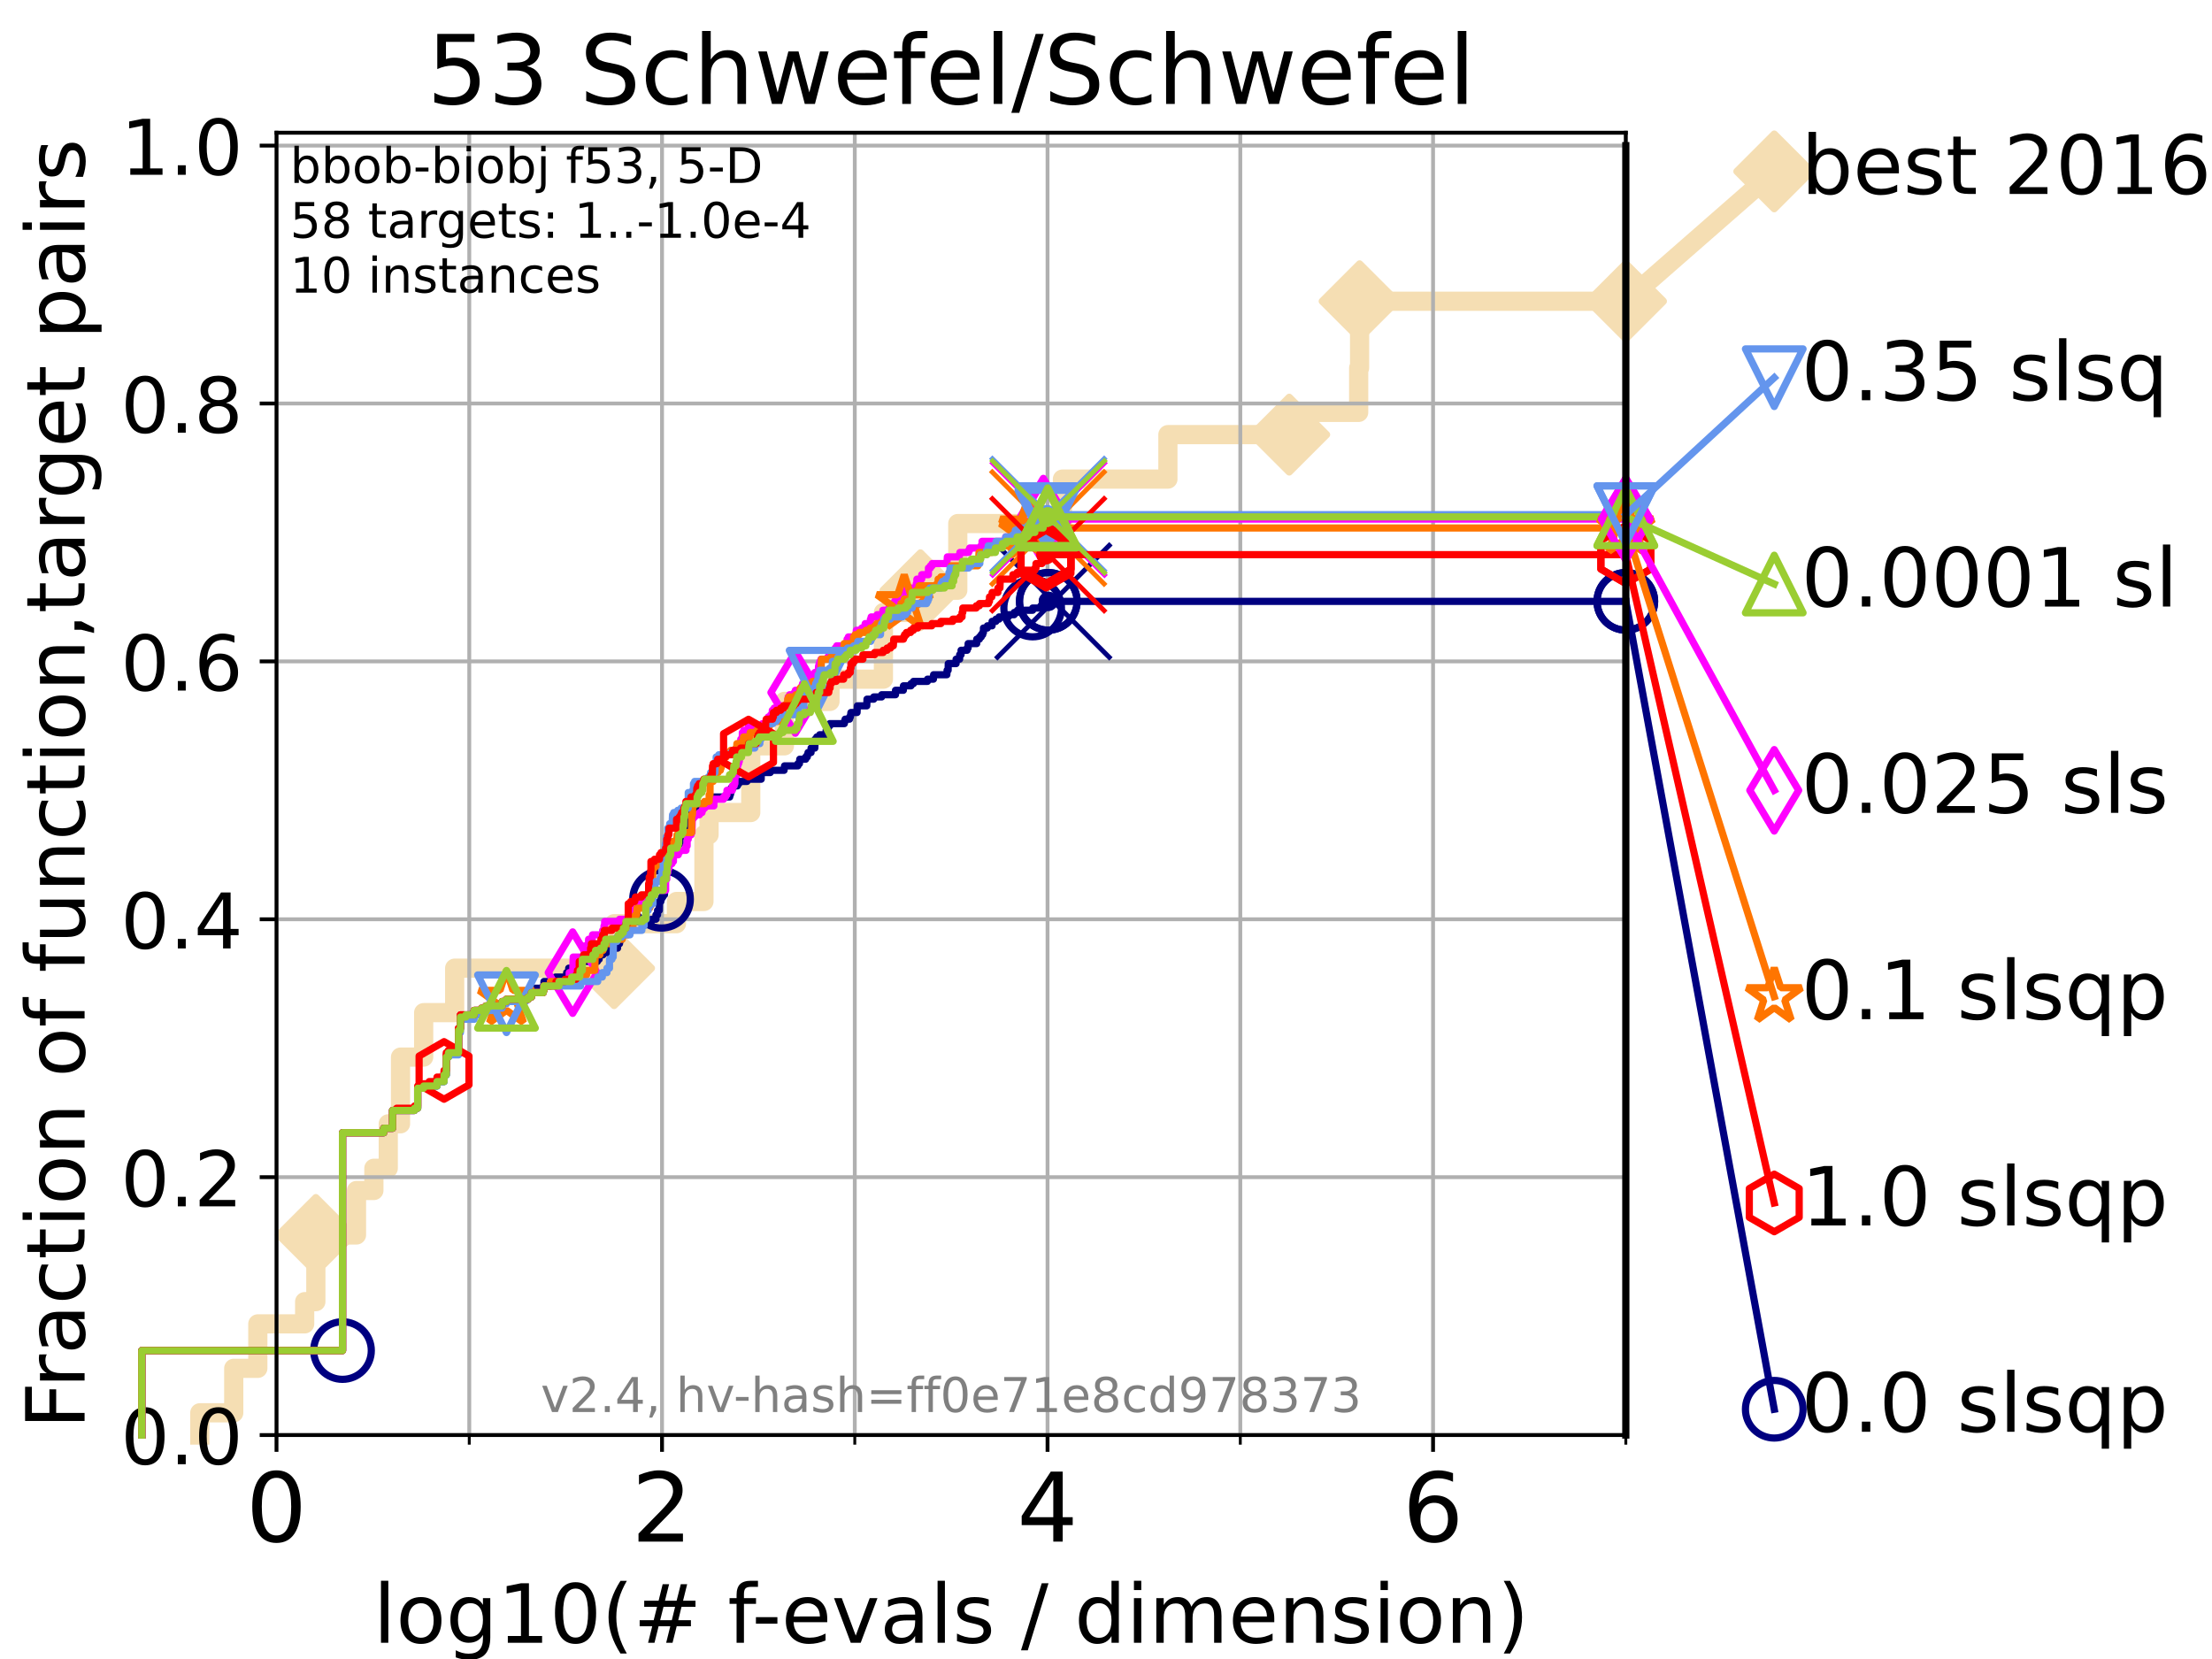 <?xml version="1.0" encoding="utf-8" standalone="no"?>
<!DOCTYPE svg PUBLIC "-//W3C//DTD SVG 1.1//EN"
  "http://www.w3.org/Graphics/SVG/1.1/DTD/svg11.dtd">
<!-- Created with matplotlib (https://matplotlib.org/) -->
<svg height="345.6pt" version="1.1" viewBox="0 0 460.8 345.6" width="460.8pt" xmlns="http://www.w3.org/2000/svg" xmlns:xlink="http://www.w3.org/1999/xlink">
 <defs>
  <style type="text/css">*{stroke-linecap:butt;stroke-linejoin:round;}</style>
 </defs>
 <g id="figure_1">
  <g id="patch_1">
   <path d="M 0 345.6 
L 460.8 345.6 
L 460.8 0 
L 0 0 
z
" style="fill:#ffffff;"/>
  </g>
  <g id="axes_1">
   <g id="patch_2">
    <path d="M 57.6 298.944 
L 338.688 298.944 
L 338.688 27.648 
L 57.6 27.648 
z
" style="fill:#ffffff;"/>
   </g>
   <g id="line2d_1">
    <path d="M 41.621 298.944 
L 41.621 294.313 
L 48.692 294.313 
L 48.692 285.05 
L 53.709 285.05 
L 53.709 275.788 
L 63.468 275.788 
L 63.468 271.157 
L 65.797 271.157 
L 65.797 257.263 
L 74.263 257.263 
L 74.263 248.001 
L 77.885 248.001 
L 77.885 243.37 
L 80.881 243.37 
L 80.881 234.107 
L 83.438 234.107 
L 83.438 220.214 
L 88.256 220.214 
L 88.256 210.951 
L 94.715 210.951 
L 94.715 201.689 
L 127.923 201.689 
L 127.923 192.426 
L 140.915 192.426 
L 140.915 187.795 
L 146.644 187.795 
L 146.644 173.901 
L 147.71 173.901 
L 147.71 169.27 
L 156.394 169.27 
L 156.394 155.377 
L 163.405 155.377 
L 163.405 146.114 
L 172.9 146.114 
L 172.9 141.483 
L 184.033 141.483 
L 184.033 127.589 
L 191.743 127.589 
L 191.743 122.958 
L 199.524 122.958 
L 199.524 109.065 
L 221.323 109.065 
L 221.323 99.802 
L 243.297 99.802 
L 243.297 90.54 
L 268.57 90.54 
L 268.57 85.909 
L 283.035 85.909 
L 283.035 76.646 
L 283.226 76.646 
L 283.226 62.753 
L 338.688 62.753 
" style="fill:none;stroke:#f5deb3;stroke-linecap:square;stroke-width:4;"/>
   </g>
   <g id="line2d_2">
    <defs>
     <path d="M 0 7.778 
L 7.778 0 
L 0 -7.778 
L -7.778 0 
z
" id="m645ef4f6d5" style="stroke:#f5deb3;stroke-linejoin:miter;stroke-width:1.5;"/>
    </defs>
    <g>
     <use style="fill:#f5deb3;stroke:#f5deb3;stroke-linejoin:miter;stroke-width:1.5;" x="65.797" xlink:href="#m645ef4f6d5" y="257.263"/>
     <use style="fill:#f5deb3;stroke:#f5deb3;stroke-linejoin:miter;stroke-width:1.5;" x="127.923" xlink:href="#m645ef4f6d5" y="201.689"/>
     <use style="fill:#f5deb3;stroke:#f5deb3;stroke-linejoin:miter;stroke-width:1.5;" x="191.743" xlink:href="#m645ef4f6d5" y="122.958"/>
     <use style="fill:#f5deb3;stroke:#f5deb3;stroke-linejoin:miter;stroke-width:1.5;" x="268.57" xlink:href="#m645ef4f6d5" y="90.54"/>
     <use style="fill:#f5deb3;stroke:#f5deb3;stroke-linejoin:miter;stroke-width:1.5;" x="283.226" xlink:href="#m645ef4f6d5" y="62.753"/>
     <use style="fill:#f5deb3;stroke:#f5deb3;stroke-linejoin:miter;stroke-width:1.5;" x="338.688" xlink:href="#m645ef4f6d5" y="62.753"/>
    </g>
   </g>
   <g id="line2d_3">
    <path style="fill:none;stroke:#f5deb3;stroke-linecap:square;stroke-width:4;"/>
    <g/>
   </g>
   <g id="line2d_4">
    <path d="M 338.688 62.753 
L 369.608 35.706 
" style="fill:none;stroke:#f5deb3;stroke-linecap:square;stroke-width:4;"/>
    <g>
     <use style="fill:#f5deb3;stroke:#f5deb3;stroke-linejoin:miter;stroke-width:1.5;" x="338.688" xlink:href="#m645ef4f6d5" y="62.753"/>
     <use style="fill:#f5deb3;stroke:#f5deb3;stroke-linejoin:miter;stroke-width:1.5;" x="369.608" xlink:href="#m645ef4f6d5" y="35.706"/>
    </g>
   </g>
   <g id="matplotlib.axis_1">
    <g id="xtick_1">
     <g id="line2d_5">
      <path clip-path="url(#p83157e930c)" d="M 57.6 298.944 
L 57.6 27.648 
" style="fill:none;stroke:#b0b0b0;stroke-linecap:square;stroke-width:0.8;"/>
     </g>
     <g id="line2d_6">
      <defs>
       <path d="M 0 0 
L 0 3.5 
" id="mcf555fe788" style="stroke:#000000;stroke-width:0.8;"/>
      </defs>
      <g>
       <use style="stroke:#000000;stroke-width:0.8;" x="57.6" xlink:href="#mcf555fe788" y="298.944"/>
      </g>
     </g>
     <g id="text_1">
      <!-- 0 -->
      <g transform="translate(51.237 321.141)scale(0.2 -0.2)">
       <defs>
        <path d="M 31.781 66.406 
Q 24.172 66.406 20.328 58.906 
Q 16.5 51.422 16.5 36.375 
Q 16.5 21.391 20.328 13.891 
Q 24.172 6.391 31.781 6.391 
Q 39.453 6.391 43.281 13.891 
Q 47.125 21.391 47.125 36.375 
Q 47.125 51.422 43.281 58.906 
Q 39.453 66.406 31.781 66.406 
z
M 31.781 74.219 
Q 44.047 74.219 50.516 64.516 
Q 56.984 54.828 56.984 36.375 
Q 56.984 17.969 50.516 8.266 
Q 44.047 -1.422 31.781 -1.422 
Q 19.531 -1.422 13.062 8.266 
Q 6.594 17.969 6.594 36.375 
Q 6.594 54.828 13.062 64.516 
Q 19.531 74.219 31.781 74.219 
z
" id="DejaVuSans-48"/>
       </defs>
       <use xlink:href="#DejaVuSans-48"/>
      </g>
     </g>
    </g>
    <g id="xtick_2">
     <g id="line2d_7">
      <path clip-path="url(#p83157e930c)" d="M 137.911 298.944 
L 137.911 27.648 
" style="fill:none;stroke:#b0b0b0;stroke-linecap:square;stroke-width:0.8;"/>
     </g>
     <g id="line2d_8">
      <g>
       <use style="stroke:#000000;stroke-width:0.8;" x="137.911" xlink:href="#mcf555fe788" y="298.944"/>
      </g>
     </g>
     <g id="text_2">
      <!-- 2 -->
      <g transform="translate(131.548 321.141)scale(0.2 -0.2)">
       <defs>
        <path d="M 19.188 8.297 
L 53.609 8.297 
L 53.609 0 
L 7.328 0 
L 7.328 8.297 
Q 12.938 14.109 22.625 23.891 
Q 32.328 33.688 34.812 36.531 
Q 39.547 41.844 41.422 45.531 
Q 43.312 49.219 43.312 52.781 
Q 43.312 58.594 39.234 62.25 
Q 35.156 65.922 28.609 65.922 
Q 23.969 65.922 18.812 64.312 
Q 13.672 62.703 7.812 59.422 
L 7.812 69.391 
Q 13.766 71.781 18.938 73 
Q 24.125 74.219 28.422 74.219 
Q 39.75 74.219 46.484 68.547 
Q 53.219 62.891 53.219 53.422 
Q 53.219 48.922 51.531 44.891 
Q 49.859 40.875 45.406 35.406 
Q 44.188 33.984 37.641 27.219 
Q 31.109 20.453 19.188 8.297 
z
" id="DejaVuSans-50"/>
       </defs>
       <use xlink:href="#DejaVuSans-50"/>
      </g>
     </g>
    </g>
    <g id="xtick_3">
     <g id="line2d_9">
      <path clip-path="url(#p83157e930c)" d="M 218.222 298.944 
L 218.222 27.648 
" style="fill:none;stroke:#b0b0b0;stroke-linecap:square;stroke-width:0.8;"/>
     </g>
     <g id="line2d_10">
      <g>
       <use style="stroke:#000000;stroke-width:0.8;" x="218.222" xlink:href="#mcf555fe788" y="298.944"/>
      </g>
     </g>
     <g id="text_3">
      <!-- 4 -->
      <g transform="translate(211.859 321.141)scale(0.2 -0.2)">
       <defs>
        <path d="M 37.797 64.312 
L 12.891 25.391 
L 37.797 25.391 
z
M 35.203 72.906 
L 47.609 72.906 
L 47.609 25.391 
L 58.016 25.391 
L 58.016 17.188 
L 47.609 17.188 
L 47.609 0 
L 37.797 0 
L 37.797 17.188 
L 4.891 17.188 
L 4.891 26.703 
z
" id="DejaVuSans-52"/>
       </defs>
       <use xlink:href="#DejaVuSans-52"/>
      </g>
     </g>
    </g>
    <g id="xtick_4">
     <g id="line2d_11">
      <path clip-path="url(#p83157e930c)" d="M 298.533 298.944 
L 298.533 27.648 
" style="fill:none;stroke:#b0b0b0;stroke-linecap:square;stroke-width:0.8;"/>
     </g>
     <g id="line2d_12">
      <g>
       <use style="stroke:#000000;stroke-width:0.8;" x="298.533" xlink:href="#mcf555fe788" y="298.944"/>
      </g>
     </g>
     <g id="text_4">
      <!-- 6 -->
      <g transform="translate(292.17 321.141)scale(0.2 -0.2)">
       <defs>
        <path d="M 33.016 40.375 
Q 26.375 40.375 22.484 35.828 
Q 18.609 31.297 18.609 23.391 
Q 18.609 15.531 22.484 10.953 
Q 26.375 6.391 33.016 6.391 
Q 39.656 6.391 43.531 10.953 
Q 47.406 15.531 47.406 23.391 
Q 47.406 31.297 43.531 35.828 
Q 39.656 40.375 33.016 40.375 
z
M 52.594 71.297 
L 52.594 62.312 
Q 48.875 64.062 45.094 64.984 
Q 41.312 65.922 37.594 65.922 
Q 27.828 65.922 22.672 59.328 
Q 17.531 52.734 16.797 39.406 
Q 19.672 43.656 24.016 45.922 
Q 28.375 48.188 33.594 48.188 
Q 44.578 48.188 50.953 41.516 
Q 57.328 34.859 57.328 23.391 
Q 57.328 12.156 50.688 5.359 
Q 44.047 -1.422 33.016 -1.422 
Q 20.359 -1.422 13.672 8.266 
Q 6.984 17.969 6.984 36.375 
Q 6.984 53.656 15.188 63.938 
Q 23.391 74.219 37.203 74.219 
Q 40.922 74.219 44.703 73.484 
Q 48.484 72.75 52.594 71.297 
z
" id="DejaVuSans-54"/>
       </defs>
       <use xlink:href="#DejaVuSans-54"/>
      </g>
     </g>
    </g>
    <g id="xtick_5">
     <g id="line2d_13">
      <path clip-path="url(#p83157e930c)" d="M 97.755 298.944 
L 97.755 27.648 
" style="fill:none;stroke:#b0b0b0;stroke-linecap:square;stroke-width:0.8;"/>
     </g>
     <g id="line2d_14">
      <defs>
       <path d="M 0 0 
L 0 2 
" id="m87c58b426e" style="stroke:#000000;stroke-width:0.6;"/>
      </defs>
      <g>
       <use style="stroke:#000000;stroke-width:0.6;" x="97.755" xlink:href="#m87c58b426e" y="298.944"/>
      </g>
     </g>
    </g>
    <g id="xtick_6">
     <g id="line2d_15">
      <path clip-path="url(#p83157e930c)" d="M 178.066 298.944 
L 178.066 27.648 
" style="fill:none;stroke:#b0b0b0;stroke-linecap:square;stroke-width:0.8;"/>
     </g>
     <g id="line2d_16">
      <g>
       <use style="stroke:#000000;stroke-width:0.6;" x="178.066" xlink:href="#m87c58b426e" y="298.944"/>
      </g>
     </g>
    </g>
    <g id="xtick_7">
     <g id="line2d_17">
      <path clip-path="url(#p83157e930c)" d="M 258.377 298.944 
L 258.377 27.648 
" style="fill:none;stroke:#b0b0b0;stroke-linecap:square;stroke-width:0.8;"/>
     </g>
     <g id="line2d_18">
      <g>
       <use style="stroke:#000000;stroke-width:0.6;" x="258.377" xlink:href="#m87c58b426e" y="298.944"/>
      </g>
     </g>
    </g>
    <g id="xtick_8">
     <g id="line2d_19">
      <path clip-path="url(#p83157e930c)" d="M 338.688 298.944 
L 338.688 27.648 
" style="fill:none;stroke:#b0b0b0;stroke-linecap:square;stroke-width:0.8;"/>
     </g>
     <g id="line2d_20">
      <g>
       <use style="stroke:#000000;stroke-width:0.6;" x="338.688" xlink:href="#m87c58b426e" y="298.944"/>
      </g>
     </g>
    </g>
    <g id="text_5">
     <!-- log10(# f-evals / dimension) -->
     <g transform="translate(77.764 342.218)scale(0.17 -0.17)">
      <defs>
       <path d="M 9.422 75.984 
L 18.406 75.984 
L 18.406 0 
L 9.422 0 
z
" id="DejaVuSans-108"/>
       <path d="M 30.609 48.391 
Q 23.391 48.391 19.188 42.75 
Q 14.984 37.109 14.984 27.297 
Q 14.984 17.484 19.156 11.844 
Q 23.344 6.203 30.609 6.203 
Q 37.797 6.203 41.984 11.859 
Q 46.188 17.531 46.188 27.297 
Q 46.188 37.016 41.984 42.703 
Q 37.797 48.391 30.609 48.391 
z
M 30.609 56 
Q 42.328 56 49.016 48.375 
Q 55.719 40.766 55.719 27.297 
Q 55.719 13.875 49.016 6.219 
Q 42.328 -1.422 30.609 -1.422 
Q 18.844 -1.422 12.172 6.219 
Q 5.516 13.875 5.516 27.297 
Q 5.516 40.766 12.172 48.375 
Q 18.844 56 30.609 56 
z
" id="DejaVuSans-111"/>
       <path d="M 45.406 27.984 
Q 45.406 37.75 41.375 43.109 
Q 37.359 48.484 30.078 48.484 
Q 22.859 48.484 18.828 43.109 
Q 14.797 37.75 14.797 27.984 
Q 14.797 18.266 18.828 12.891 
Q 22.859 7.516 30.078 7.516 
Q 37.359 7.516 41.375 12.891 
Q 45.406 18.266 45.406 27.984 
z
M 54.391 6.781 
Q 54.391 -7.172 48.188 -13.984 
Q 42 -20.797 29.203 -20.797 
Q 24.469 -20.797 20.266 -20.094 
Q 16.062 -19.391 12.109 -17.922 
L 12.109 -9.188 
Q 16.062 -11.328 19.922 -12.344 
Q 23.781 -13.375 27.781 -13.375 
Q 36.625 -13.375 41.016 -8.766 
Q 45.406 -4.156 45.406 5.172 
L 45.406 9.625 
Q 42.625 4.781 38.281 2.391 
Q 33.938 0 27.875 0 
Q 17.828 0 11.672 7.656 
Q 5.516 15.328 5.516 27.984 
Q 5.516 40.672 11.672 48.328 
Q 17.828 56 27.875 56 
Q 33.938 56 38.281 53.609 
Q 42.625 51.219 45.406 46.391 
L 45.406 54.688 
L 54.391 54.688 
z
" id="DejaVuSans-103"/>
       <path d="M 12.406 8.297 
L 28.516 8.297 
L 28.516 63.922 
L 10.984 60.406 
L 10.984 69.391 
L 28.422 72.906 
L 38.281 72.906 
L 38.281 8.297 
L 54.391 8.297 
L 54.391 0 
L 12.406 0 
z
" id="DejaVuSans-49"/>
       <path d="M 31 75.875 
Q 24.469 64.656 21.281 53.656 
Q 18.109 42.672 18.109 31.391 
Q 18.109 20.125 21.312 9.062 
Q 24.516 -2 31 -13.188 
L 23.188 -13.188 
Q 15.875 -1.703 12.234 9.375 
Q 8.594 20.453 8.594 31.391 
Q 8.594 42.281 12.203 53.312 
Q 15.828 64.359 23.188 75.875 
z
" id="DejaVuSans-40"/>
       <path d="M 51.125 44 
L 36.922 44 
L 32.812 27.688 
L 47.125 27.688 
z
M 43.797 71.781 
L 38.719 51.516 
L 52.984 51.516 
L 58.109 71.781 
L 65.922 71.781 
L 60.891 51.516 
L 76.125 51.516 
L 76.125 44 
L 58.984 44 
L 54.984 27.688 
L 70.516 27.688 
L 70.516 20.219 
L 53.078 20.219 
L 48 0 
L 40.188 0 
L 45.219 20.219 
L 30.906 20.219 
L 25.875 0 
L 18.016 0 
L 23.094 20.219 
L 7.719 20.219 
L 7.719 27.688 
L 24.906 27.688 
L 29 44 
L 13.281 44 
L 13.281 51.516 
L 30.906 51.516 
L 35.891 71.781 
z
" id="DejaVuSans-35"/>
       <path id="DejaVuSans-32"/>
       <path d="M 37.109 75.984 
L 37.109 68.5 
L 28.516 68.5 
Q 23.688 68.5 21.797 66.547 
Q 19.922 64.594 19.922 59.516 
L 19.922 54.688 
L 34.719 54.688 
L 34.719 47.703 
L 19.922 47.703 
L 19.922 0 
L 10.891 0 
L 10.891 47.703 
L 2.297 47.703 
L 2.297 54.688 
L 10.891 54.688 
L 10.891 58.5 
Q 10.891 67.625 15.141 71.797 
Q 19.391 75.984 28.609 75.984 
z
" id="DejaVuSans-102"/>
       <path d="M 4.891 31.391 
L 31.203 31.391 
L 31.203 23.391 
L 4.891 23.391 
z
" id="DejaVuSans-45"/>
       <path d="M 56.203 29.594 
L 56.203 25.203 
L 14.891 25.203 
Q 15.484 15.922 20.484 11.062 
Q 25.484 6.203 34.422 6.203 
Q 39.594 6.203 44.453 7.469 
Q 49.312 8.734 54.109 11.281 
L 54.109 2.781 
Q 49.266 0.734 44.188 -0.344 
Q 39.109 -1.422 33.891 -1.422 
Q 20.797 -1.422 13.156 6.188 
Q 5.516 13.812 5.516 26.812 
Q 5.516 40.234 12.766 48.109 
Q 20.016 56 32.328 56 
Q 43.359 56 49.781 48.891 
Q 56.203 41.797 56.203 29.594 
z
M 47.219 32.234 
Q 47.125 39.594 43.094 43.984 
Q 39.062 48.391 32.422 48.391 
Q 24.906 48.391 20.391 44.141 
Q 15.875 39.891 15.188 32.172 
z
" id="DejaVuSans-101"/>
       <path d="M 2.984 54.688 
L 12.5 54.688 
L 29.594 8.797 
L 46.688 54.688 
L 56.203 54.688 
L 35.688 0 
L 23.484 0 
z
" id="DejaVuSans-118"/>
       <path d="M 34.281 27.484 
Q 23.391 27.484 19.188 25 
Q 14.984 22.516 14.984 16.5 
Q 14.984 11.719 18.141 8.906 
Q 21.297 6.109 26.703 6.109 
Q 34.188 6.109 38.703 11.406 
Q 43.219 16.703 43.219 25.484 
L 43.219 27.484 
z
M 52.203 31.203 
L 52.203 0 
L 43.219 0 
L 43.219 8.297 
Q 40.141 3.328 35.547 0.953 
Q 30.953 -1.422 24.312 -1.422 
Q 15.922 -1.422 10.953 3.297 
Q 6 8.016 6 15.922 
Q 6 25.141 12.172 29.828 
Q 18.359 34.516 30.609 34.516 
L 43.219 34.516 
L 43.219 35.406 
Q 43.219 41.609 39.141 45 
Q 35.062 48.391 27.688 48.391 
Q 23 48.391 18.547 47.266 
Q 14.109 46.141 10.016 43.891 
L 10.016 52.203 
Q 14.938 54.109 19.578 55.047 
Q 24.219 56 28.609 56 
Q 40.484 56 46.344 49.844 
Q 52.203 43.703 52.203 31.203 
z
" id="DejaVuSans-97"/>
       <path d="M 44.281 53.078 
L 44.281 44.578 
Q 40.484 46.531 36.375 47.5 
Q 32.281 48.484 27.875 48.484 
Q 21.188 48.484 17.844 46.438 
Q 14.5 44.391 14.5 40.281 
Q 14.5 37.156 16.891 35.375 
Q 19.281 33.594 26.516 31.984 
L 29.594 31.297 
Q 39.156 29.25 43.188 25.516 
Q 47.219 21.781 47.219 15.094 
Q 47.219 7.469 41.188 3.016 
Q 35.156 -1.422 24.609 -1.422 
Q 20.219 -1.422 15.453 -0.562 
Q 10.688 0.297 5.422 2 
L 5.422 11.281 
Q 10.406 8.688 15.234 7.391 
Q 20.062 6.109 24.812 6.109 
Q 31.156 6.109 34.562 8.281 
Q 37.984 10.453 37.984 14.406 
Q 37.984 18.062 35.516 20.016 
Q 33.062 21.969 24.703 23.781 
L 21.578 24.516 
Q 13.234 26.266 9.516 29.906 
Q 5.812 33.547 5.812 39.891 
Q 5.812 47.609 11.281 51.797 
Q 16.75 56 26.812 56 
Q 31.781 56 36.172 55.266 
Q 40.578 54.547 44.281 53.078 
z
" id="DejaVuSans-115"/>
       <path d="M 25.391 72.906 
L 33.688 72.906 
L 8.297 -9.281 
L 0 -9.281 
z
" id="DejaVuSans-47"/>
       <path d="M 45.406 46.391 
L 45.406 75.984 
L 54.391 75.984 
L 54.391 0 
L 45.406 0 
L 45.406 8.203 
Q 42.578 3.328 38.25 0.953 
Q 33.938 -1.422 27.875 -1.422 
Q 17.969 -1.422 11.734 6.484 
Q 5.516 14.406 5.516 27.297 
Q 5.516 40.188 11.734 48.094 
Q 17.969 56 27.875 56 
Q 33.938 56 38.25 53.625 
Q 42.578 51.266 45.406 46.391 
z
M 14.797 27.297 
Q 14.797 17.391 18.875 11.75 
Q 22.953 6.109 30.078 6.109 
Q 37.203 6.109 41.297 11.75 
Q 45.406 17.391 45.406 27.297 
Q 45.406 37.203 41.297 42.844 
Q 37.203 48.484 30.078 48.484 
Q 22.953 48.484 18.875 42.844 
Q 14.797 37.203 14.797 27.297 
z
" id="DejaVuSans-100"/>
       <path d="M 9.422 54.688 
L 18.406 54.688 
L 18.406 0 
L 9.422 0 
z
M 9.422 75.984 
L 18.406 75.984 
L 18.406 64.594 
L 9.422 64.594 
z
" id="DejaVuSans-105"/>
       <path d="M 52 44.188 
Q 55.375 50.25 60.062 53.125 
Q 64.75 56 71.094 56 
Q 79.641 56 84.281 50.016 
Q 88.922 44.047 88.922 33.016 
L 88.922 0 
L 79.891 0 
L 79.891 32.719 
Q 79.891 40.578 77.094 44.375 
Q 74.312 48.188 68.609 48.188 
Q 61.625 48.188 57.562 43.547 
Q 53.516 38.922 53.516 30.906 
L 53.516 0 
L 44.484 0 
L 44.484 32.719 
Q 44.484 40.625 41.703 44.406 
Q 38.922 48.188 33.109 48.188 
Q 26.219 48.188 22.156 43.531 
Q 18.109 38.875 18.109 30.906 
L 18.109 0 
L 9.078 0 
L 9.078 54.688 
L 18.109 54.688 
L 18.109 46.188 
Q 21.188 51.219 25.484 53.609 
Q 29.781 56 35.688 56 
Q 41.656 56 45.828 52.969 
Q 50 49.953 52 44.188 
z
" id="DejaVuSans-109"/>
       <path d="M 54.891 33.016 
L 54.891 0 
L 45.906 0 
L 45.906 32.719 
Q 45.906 40.484 42.875 44.328 
Q 39.844 48.188 33.797 48.188 
Q 26.516 48.188 22.312 43.547 
Q 18.109 38.922 18.109 30.906 
L 18.109 0 
L 9.078 0 
L 9.078 54.688 
L 18.109 54.688 
L 18.109 46.188 
Q 21.344 51.125 25.703 53.562 
Q 30.078 56 35.797 56 
Q 45.219 56 50.047 50.172 
Q 54.891 44.344 54.891 33.016 
z
" id="DejaVuSans-110"/>
       <path d="M 8.016 75.875 
L 15.828 75.875 
Q 23.141 64.359 26.781 53.312 
Q 30.422 42.281 30.422 31.391 
Q 30.422 20.453 26.781 9.375 
Q 23.141 -1.703 15.828 -13.188 
L 8.016 -13.188 
Q 14.5 -2 17.703 9.062 
Q 20.906 20.125 20.906 31.391 
Q 20.906 42.672 17.703 53.656 
Q 14.5 64.656 8.016 75.875 
z
" id="DejaVuSans-41"/>
      </defs>
      <use xlink:href="#DejaVuSans-108"/>
      <use x="27.783" xlink:href="#DejaVuSans-111"/>
      <use x="88.965" xlink:href="#DejaVuSans-103"/>
      <use x="152.441" xlink:href="#DejaVuSans-49"/>
      <use x="216.064" xlink:href="#DejaVuSans-48"/>
      <use x="279.688" xlink:href="#DejaVuSans-40"/>
      <use x="318.701" xlink:href="#DejaVuSans-35"/>
      <use x="402.49" xlink:href="#DejaVuSans-32"/>
      <use x="434.277" xlink:href="#DejaVuSans-102"/>
      <use x="463.982" xlink:href="#DejaVuSans-45"/>
      <use x="500.066" xlink:href="#DejaVuSans-101"/>
      <use x="561.59" xlink:href="#DejaVuSans-118"/>
      <use x="620.77" xlink:href="#DejaVuSans-97"/>
      <use x="682.049" xlink:href="#DejaVuSans-108"/>
      <use x="709.832" xlink:href="#DejaVuSans-115"/>
      <use x="761.932" xlink:href="#DejaVuSans-32"/>
      <use x="793.719" xlink:href="#DejaVuSans-47"/>
      <use x="827.41" xlink:href="#DejaVuSans-32"/>
      <use x="859.197" xlink:href="#DejaVuSans-100"/>
      <use x="922.674" xlink:href="#DejaVuSans-105"/>
      <use x="950.457" xlink:href="#DejaVuSans-109"/>
      <use x="1047.869" xlink:href="#DejaVuSans-101"/>
      <use x="1109.393" xlink:href="#DejaVuSans-110"/>
      <use x="1172.771" xlink:href="#DejaVuSans-115"/>
      <use x="1224.871" xlink:href="#DejaVuSans-105"/>
      <use x="1252.654" xlink:href="#DejaVuSans-111"/>
      <use x="1313.836" xlink:href="#DejaVuSans-110"/>
      <use x="1377.215" xlink:href="#DejaVuSans-41"/>
     </g>
    </g>
   </g>
   <g id="matplotlib.axis_2">
    <g id="ytick_1">
     <g id="line2d_21">
      <path clip-path="url(#p83157e930c)" d="M 57.6 298.944 
L 338.688 298.944 
" style="fill:none;stroke:#b0b0b0;stroke-linecap:square;stroke-width:0.8;"/>
     </g>
     <g id="line2d_22">
      <defs>
       <path d="M 0 0 
L -3.5 0 
" id="mfb140e7d4e" style="stroke:#000000;stroke-width:0.8;"/>
      </defs>
      <g>
       <use style="stroke:#000000;stroke-width:0.8;" x="57.6" xlink:href="#mfb140e7d4e" y="298.944"/>
      </g>
     </g>
     <g id="text_6">
      <!-- 0.0 -->
      <g transform="translate(25.155 305.023)scale(0.16 -0.16)">
       <defs>
        <path d="M 10.688 12.406 
L 21 12.406 
L 21 0 
L 10.688 0 
z
" id="DejaVuSans-46"/>
       </defs>
       <use xlink:href="#DejaVuSans-48"/>
       <use x="63.623" xlink:href="#DejaVuSans-46"/>
       <use x="95.41" xlink:href="#DejaVuSans-48"/>
      </g>
     </g>
    </g>
    <g id="ytick_2">
     <g id="line2d_23">
      <path clip-path="url(#p83157e930c)" d="M 57.6 245.222 
L 338.688 245.222 
" style="fill:none;stroke:#b0b0b0;stroke-linecap:square;stroke-width:0.8;"/>
     </g>
     <g id="line2d_24">
      <g>
       <use style="stroke:#000000;stroke-width:0.8;" x="57.6" xlink:href="#mfb140e7d4e" y="245.222"/>
      </g>
     </g>
     <g id="text_7">
      <!-- 0.2 -->
      <g transform="translate(25.155 251.301)scale(0.16 -0.16)">
       <use xlink:href="#DejaVuSans-48"/>
       <use x="63.623" xlink:href="#DejaVuSans-46"/>
       <use x="95.41" xlink:href="#DejaVuSans-50"/>
      </g>
     </g>
    </g>
    <g id="ytick_3">
     <g id="line2d_25">
      <path clip-path="url(#p83157e930c)" d="M 57.6 191.5 
L 338.688 191.5 
" style="fill:none;stroke:#b0b0b0;stroke-linecap:square;stroke-width:0.8;"/>
     </g>
     <g id="line2d_26">
      <g>
       <use style="stroke:#000000;stroke-width:0.8;" x="57.6" xlink:href="#mfb140e7d4e" y="191.5"/>
      </g>
     </g>
     <g id="text_8">
      <!-- 0.4 -->
      <g transform="translate(25.155 197.579)scale(0.16 -0.16)">
       <use xlink:href="#DejaVuSans-48"/>
       <use x="63.623" xlink:href="#DejaVuSans-46"/>
       <use x="95.41" xlink:href="#DejaVuSans-52"/>
      </g>
     </g>
    </g>
    <g id="ytick_4">
     <g id="line2d_27">
      <path clip-path="url(#p83157e930c)" d="M 57.6 137.778 
L 338.688 137.778 
" style="fill:none;stroke:#b0b0b0;stroke-linecap:square;stroke-width:0.8;"/>
     </g>
     <g id="line2d_28">
      <g>
       <use style="stroke:#000000;stroke-width:0.8;" x="57.6" xlink:href="#mfb140e7d4e" y="137.778"/>
      </g>
     </g>
     <g id="text_9">
      <!-- 0.6 -->
      <g transform="translate(25.155 143.857)scale(0.16 -0.16)">
       <use xlink:href="#DejaVuSans-48"/>
       <use x="63.623" xlink:href="#DejaVuSans-46"/>
       <use x="95.41" xlink:href="#DejaVuSans-54"/>
      </g>
     </g>
    </g>
    <g id="ytick_5">
     <g id="line2d_29">
      <path clip-path="url(#p83157e930c)" d="M 57.6 84.056 
L 338.688 84.056 
" style="fill:none;stroke:#b0b0b0;stroke-linecap:square;stroke-width:0.8;"/>
     </g>
     <g id="line2d_30">
      <g>
       <use style="stroke:#000000;stroke-width:0.8;" x="57.6" xlink:href="#mfb140e7d4e" y="84.056"/>
      </g>
     </g>
     <g id="text_10">
      <!-- 0.8 -->
      <g transform="translate(25.155 90.135)scale(0.16 -0.16)">
       <defs>
        <path d="M 31.781 34.625 
Q 24.75 34.625 20.719 30.859 
Q 16.703 27.094 16.703 20.516 
Q 16.703 13.922 20.719 10.156 
Q 24.75 6.391 31.781 6.391 
Q 38.812 6.391 42.859 10.172 
Q 46.922 13.969 46.922 20.516 
Q 46.922 27.094 42.891 30.859 
Q 38.875 34.625 31.781 34.625 
z
M 21.922 38.812 
Q 15.578 40.375 12.031 44.719 
Q 8.5 49.078 8.5 55.328 
Q 8.5 64.062 14.719 69.141 
Q 20.953 74.219 31.781 74.219 
Q 42.672 74.219 48.875 69.141 
Q 55.078 64.062 55.078 55.328 
Q 55.078 49.078 51.531 44.719 
Q 48 40.375 41.703 38.812 
Q 48.828 37.156 52.797 32.312 
Q 56.781 27.484 56.781 20.516 
Q 56.781 9.906 50.312 4.234 
Q 43.844 -1.422 31.781 -1.422 
Q 19.734 -1.422 13.25 4.234 
Q 6.781 9.906 6.781 20.516 
Q 6.781 27.484 10.781 32.312 
Q 14.797 37.156 21.922 38.812 
z
M 18.312 54.391 
Q 18.312 48.734 21.844 45.562 
Q 25.391 42.391 31.781 42.391 
Q 38.141 42.391 41.719 45.562 
Q 45.312 48.734 45.312 54.391 
Q 45.312 60.062 41.719 63.234 
Q 38.141 66.406 31.781 66.406 
Q 25.391 66.406 21.844 63.234 
Q 18.312 60.062 18.312 54.391 
z
" id="DejaVuSans-56"/>
       </defs>
       <use xlink:href="#DejaVuSans-48"/>
       <use x="63.623" xlink:href="#DejaVuSans-46"/>
       <use x="95.41" xlink:href="#DejaVuSans-56"/>
      </g>
     </g>
    </g>
    <g id="ytick_6">
     <g id="line2d_31">
      <path clip-path="url(#p83157e930c)" d="M 57.6 30.334 
L 338.688 30.334 
" style="fill:none;stroke:#b0b0b0;stroke-linecap:square;stroke-width:0.8;"/>
     </g>
     <g id="line2d_32">
      <g>
       <use style="stroke:#000000;stroke-width:0.8;" x="57.6" xlink:href="#mfb140e7d4e" y="30.334"/>
      </g>
     </g>
     <g id="text_11">
      <!-- 1.0 -->
      <g transform="translate(25.155 36.413)scale(0.16 -0.16)">
       <use xlink:href="#DejaVuSans-49"/>
       <use x="63.623" xlink:href="#DejaVuSans-46"/>
       <use x="95.41" xlink:href="#DejaVuSans-48"/>
      </g>
     </g>
    </g>
    <g id="text_12">
     <!-- Fraction of function,target pairs -->
     <g transform="translate(17.62 297.681)rotate(-90)scale(0.17 -0.17)">
      <defs>
       <path d="M 9.812 72.906 
L 51.703 72.906 
L 51.703 64.594 
L 19.672 64.594 
L 19.672 43.109 
L 48.578 43.109 
L 48.578 34.812 
L 19.672 34.812 
L 19.672 0 
L 9.812 0 
z
" id="DejaVuSans-70"/>
       <path d="M 41.109 46.297 
Q 39.594 47.172 37.812 47.578 
Q 36.031 48 33.891 48 
Q 26.266 48 22.188 43.047 
Q 18.109 38.094 18.109 28.812 
L 18.109 0 
L 9.078 0 
L 9.078 54.688 
L 18.109 54.688 
L 18.109 46.188 
Q 20.953 51.172 25.484 53.578 
Q 30.031 56 36.531 56 
Q 37.453 56 38.578 55.875 
Q 39.703 55.766 41.062 55.516 
z
" id="DejaVuSans-114"/>
       <path d="M 48.781 52.594 
L 48.781 44.188 
Q 44.969 46.297 41.141 47.344 
Q 37.312 48.391 33.406 48.391 
Q 24.656 48.391 19.812 42.844 
Q 14.984 37.312 14.984 27.297 
Q 14.984 17.281 19.812 11.734 
Q 24.656 6.203 33.406 6.203 
Q 37.312 6.203 41.141 7.25 
Q 44.969 8.297 48.781 10.406 
L 48.781 2.094 
Q 45.016 0.344 40.984 -0.531 
Q 36.969 -1.422 32.422 -1.422 
Q 20.062 -1.422 12.781 6.344 
Q 5.516 14.109 5.516 27.297 
Q 5.516 40.672 12.859 48.328 
Q 20.219 56 33.016 56 
Q 37.156 56 41.109 55.141 
Q 45.062 54.297 48.781 52.594 
z
" id="DejaVuSans-99"/>
       <path d="M 18.312 70.219 
L 18.312 54.688 
L 36.812 54.688 
L 36.812 47.703 
L 18.312 47.703 
L 18.312 18.016 
Q 18.312 11.328 20.141 9.422 
Q 21.969 7.516 27.594 7.516 
L 36.812 7.516 
L 36.812 0 
L 27.594 0 
Q 17.188 0 13.234 3.875 
Q 9.281 7.766 9.281 18.016 
L 9.281 47.703 
L 2.688 47.703 
L 2.688 54.688 
L 9.281 54.688 
L 9.281 70.219 
z
" id="DejaVuSans-116"/>
       <path d="M 8.5 21.578 
L 8.5 54.688 
L 17.484 54.688 
L 17.484 21.922 
Q 17.484 14.156 20.5 10.266 
Q 23.531 6.391 29.594 6.391 
Q 36.859 6.391 41.078 11.031 
Q 45.312 15.672 45.312 23.688 
L 45.312 54.688 
L 54.297 54.688 
L 54.297 0 
L 45.312 0 
L 45.312 8.406 
Q 42.047 3.422 37.719 1 
Q 33.406 -1.422 27.688 -1.422 
Q 18.266 -1.422 13.375 4.438 
Q 8.5 10.297 8.5 21.578 
z
M 31.109 56 
z
" id="DejaVuSans-117"/>
       <path d="M 11.719 12.406 
L 22.016 12.406 
L 22.016 4 
L 14.016 -11.625 
L 7.719 -11.625 
L 11.719 4 
z
" id="DejaVuSans-44"/>
       <path d="M 18.109 8.203 
L 18.109 -20.797 
L 9.078 -20.797 
L 9.078 54.688 
L 18.109 54.688 
L 18.109 46.391 
Q 20.953 51.266 25.266 53.625 
Q 29.594 56 35.594 56 
Q 45.562 56 51.781 48.094 
Q 58.016 40.188 58.016 27.297 
Q 58.016 14.406 51.781 6.484 
Q 45.562 -1.422 35.594 -1.422 
Q 29.594 -1.422 25.266 0.953 
Q 20.953 3.328 18.109 8.203 
z
M 48.688 27.297 
Q 48.688 37.203 44.609 42.844 
Q 40.531 48.484 33.406 48.484 
Q 26.266 48.484 22.188 42.844 
Q 18.109 37.203 18.109 27.297 
Q 18.109 17.391 22.188 11.75 
Q 26.266 6.109 33.406 6.109 
Q 40.531 6.109 44.609 11.75 
Q 48.688 17.391 48.688 27.297 
z
" id="DejaVuSans-112"/>
      </defs>
      <use xlink:href="#DejaVuSans-70"/>
      <use x="50.27" xlink:href="#DejaVuSans-114"/>
      <use x="91.383" xlink:href="#DejaVuSans-97"/>
      <use x="152.662" xlink:href="#DejaVuSans-99"/>
      <use x="207.643" xlink:href="#DejaVuSans-116"/>
      <use x="246.852" xlink:href="#DejaVuSans-105"/>
      <use x="274.635" xlink:href="#DejaVuSans-111"/>
      <use x="335.816" xlink:href="#DejaVuSans-110"/>
      <use x="399.195" xlink:href="#DejaVuSans-32"/>
      <use x="430.982" xlink:href="#DejaVuSans-111"/>
      <use x="492.164" xlink:href="#DejaVuSans-102"/>
      <use x="527.369" xlink:href="#DejaVuSans-32"/>
      <use x="559.156" xlink:href="#DejaVuSans-102"/>
      <use x="594.361" xlink:href="#DejaVuSans-117"/>
      <use x="657.74" xlink:href="#DejaVuSans-110"/>
      <use x="721.119" xlink:href="#DejaVuSans-99"/>
      <use x="776.1" xlink:href="#DejaVuSans-116"/>
      <use x="815.309" xlink:href="#DejaVuSans-105"/>
      <use x="843.092" xlink:href="#DejaVuSans-111"/>
      <use x="904.273" xlink:href="#DejaVuSans-110"/>
      <use x="967.652" xlink:href="#DejaVuSans-44"/>
      <use x="999.439" xlink:href="#DejaVuSans-116"/>
      <use x="1038.648" xlink:href="#DejaVuSans-97"/>
      <use x="1099.928" xlink:href="#DejaVuSans-114"/>
      <use x="1139.291" xlink:href="#DejaVuSans-103"/>
      <use x="1202.768" xlink:href="#DejaVuSans-101"/>
      <use x="1264.291" xlink:href="#DejaVuSans-116"/>
      <use x="1303.5" xlink:href="#DejaVuSans-32"/>
      <use x="1335.287" xlink:href="#DejaVuSans-112"/>
      <use x="1398.764" xlink:href="#DejaVuSans-97"/>
      <use x="1460.043" xlink:href="#DejaVuSans-105"/>
      <use x="1487.826" xlink:href="#DejaVuSans-114"/>
      <use x="1528.939" xlink:href="#DejaVuSans-115"/>
     </g>
    </g>
   </g>
   <g id="line2d_33">
    <defs>
     <path d="M 0 1.5 
C 0.398 1.5 0.779 1.342 1.061 1.061 
C 1.342 0.779 1.5 0.398 1.5 0 
C 1.5 -0.398 1.342 -0.779 1.061 -1.061 
C 0.779 -1.342 0.398 -1.5 0 -1.5 
C -0.398 -1.5 -0.779 -1.342 -1.061 -1.061 
C -1.342 -0.779 -1.5 -0.398 -1.5 0 
C -1.5 0.398 -1.342 0.779 -1.061 1.061 
C -0.779 1.342 -0.398 1.5 0 1.5 
z
" id="mbc6370d98d" style="stroke:#f5deb3;"/>
    </defs>
    <g>
     <use style="fill:#f5deb3;stroke:#f5deb3;" x="283.226" xlink:href="#mbc6370d98d" y="62.753"/>
     <use style="fill:#f5deb3;stroke:#f5deb3;" x="283.226" xlink:href="#mbc6370d98d" y="62.753"/>
    </g>
   </g>
   <g id="line2d_34">
    <defs>
     <path d="M 0 1.5 
C 0.398 1.5 0.779 1.342 1.061 1.061 
C 1.342 0.779 1.5 0.398 1.5 0 
C 1.5 -0.398 1.342 -0.779 1.061 -1.061 
C 0.779 -1.342 0.398 -1.5 0 -1.5 
C -0.398 -1.5 -0.779 -1.342 -1.061 -1.061 
C -1.342 -0.779 -1.5 -0.398 -1.5 0 
C -1.5 0.398 -1.342 0.779 -1.061 1.061 
C -0.779 1.342 -0.398 1.5 0 1.5 
z
" id="m33268e1829" style="stroke:#000080;"/>
    </defs>
    <g>
     <use style="fill:#000080;stroke:#000080;" x="218.382" xlink:href="#m33268e1829" y="125.274"/>
     <use style="fill:#000080;stroke:#000080;" x="218.382" xlink:href="#m33268e1829" y="125.274"/>
    </g>
   </g>
   <g id="line2d_35">
    <path d="M 29.533 298.944 
L 29.533 281.345 
L 71.35 281.345 
L 71.35 235.96 
L 79.939 235.96 
L 79.939 235.033 
L 81.776 235.033 
L 81.776 231.328 
L 86.351 231.328 
L 86.351 230.865 
L 87.01 230.865 
L 87.01 226.697 
L 88.256 226.697 
L 88.256 226.234 
L 91.03 226.234 
L 91.03 225.308 
L 92.504 225.308 
L 92.504 223.918 
L 92.969 223.918 
L 92.969 220.214 
L 93.422 220.214 
L 93.422 219.287 
L 93.864 219.287 
L 93.864 218.824 
L 95.526 218.824 
L 95.526 214.193 
L 95.918 214.193 
L 95.918 211.414 
L 98.772 211.414 
L 98.772 210.488 
L 100.344 210.488 
L 100.344 210.025 
L 101.223 210.025 
L 101.223 209.562 
L 104.592 209.562 
L 104.592 208.635 
L 105.51 208.635 
L 105.51 208.172 
L 110.017 208.172 
L 110.017 207.709 
L 110.694 207.709 
L 110.694 206.783 
L 111.346 206.783 
L 111.346 205.857 
L 113.168 205.857 
L 113.168 205.394 
L 113.311 205.394 
L 113.311 204.467 
L 115.711 204.467 
L 115.711 203.541 
L 118.04 203.541 
L 118.04 202.615 
L 118.471 202.615 
L 118.471 201.689 
L 119.801 201.689 
L 119.801 200.762 
L 120.191 200.762 
L 120.191 200.299 
L 124.444 200.299 
L 124.444 199.836 
L 124.818 199.836 
L 124.818 198.91 
L 125.612 198.91 
L 125.612 198.447 
L 127.035 198.447 
L 127.035 197.521 
L 128.65 197.521 
L 128.65 196.594 
L 129.06 196.594 
L 129.06 196.131 
L 129.176 196.131 
L 129.176 195.205 
L 129.686 195.205 
L 129.686 192.889 
L 129.853 192.889 
L 129.853 191.963 
L 135.721 191.963 
L 135.721 191.5 
L 136.645 191.5 
L 136.645 190.574 
L 136.98 190.574 
L 136.98 189.648 
L 137.344 189.648 
L 137.38 187.795 
L 137.665 187.795 
L 137.665 187.332 
L 137.806 187.332 
L 137.806 186.869 
L 138.084 186.869 
L 138.084 186.406 
L 138.426 186.406 
L 138.494 182.701 
L 138.728 182.701 
L 138.762 181.311 
L 138.96 181.311 
L 138.993 178.996 
L 139.478 178.996 
L 139.478 178.533 
L 139.699 178.533 
L 139.699 177.606 
L 139.918 177.606 
L 139.918 177.143 
L 140.439 177.143 
L 140.439 176.68 
L 141.321 176.68 
L 141.321 175.754 
L 141.662 175.754 
L 141.662 174.365 
L 141.914 174.365 
L 141.941 172.975 
L 142.107 172.975 
L 142.107 172.512 
L 142.647 172.512 
L 142.647 171.586 
L 143.196 171.586 
L 143.196 171.123 
L 143.603 171.123 
L 143.603 170.66 
L 143.952 170.66 
L 143.952 170.196 
L 144.124 170.196 
L 144.124 169.27 
L 144.294 169.27 
L 144.294 168.807 
L 144.748 168.807 
L 144.748 167.881 
L 147.348 167.881 
L 147.348 167.418 
L 147.888 167.418 
L 147.888 166.955 
L 148.103 166.955 
L 148.103 166.028 
L 152.006 166.028 
L 152.006 165.565 
L 152.161 165.565 
L 152.161 165.102 
L 152.284 165.102 
L 152.284 164.176 
L 152.707 164.176 
L 152.707 163.713 
L 153.623 163.713 
L 153.623 163.25 
L 153.918 163.25 
L 153.918 162.787 
L 155.616 162.787 
L 155.616 162.323 
L 158.573 162.323 
L 158.583 160.934 
L 160.461 160.934 
L 160.461 160.471 
L 163.34 160.471 
L 163.429 159.545 
L 166.214 159.545 
L 166.214 159.082 
L 166.541 159.082 
L 166.602 158.155 
L 167.836 158.155 
L 167.836 157.692 
L 168.171 157.692 
L 168.171 157.229 
L 168.324 157.229 
L 168.324 156.766 
L 168.959 156.766 
L 168.959 155.84 
L 169.747 155.84 
L 169.808 153.987 
L 170.147 153.987 
L 170.147 153.524 
L 170.746 153.524 
L 170.746 153.061 
L 172.103 153.061 
L 172.103 152.135 
L 172.473 152.135 
L 172.473 151.209 
L 172.867 151.209 
L 172.867 150.745 
L 175.892 150.745 
L 175.892 150.282 
L 176.054 150.282 
L 176.054 149.819 
L 176.972 149.819 
L 176.972 149.356 
L 177.157 149.356 
L 177.26 148.43 
L 178.544 148.43 
L 178.602 147.04 
L 180.567 147.04 
L 180.609 145.651 
L 182.011 145.651 
L 182.011 145.188 
L 183.668 145.188 
L 183.668 144.725 
L 186.553 144.725 
L 186.553 143.799 
L 188.187 143.799 
L 188.204 142.872 
L 189.777 142.872 
L 189.777 142.409 
L 190.297 142.409 
L 190.297 141.946 
L 193.207 141.946 
L 193.207 141.483 
L 194.451 141.483 
L 194.482 140.557 
L 197.251 140.557 
L 197.295 139.631 
L 197.514 139.631 
L 197.538 138.241 
L 199.173 138.241 
L 199.173 137.315 
L 199.909 137.315 
L 199.909 136.389 
L 200.209 136.389 
L 200.209 135.462 
L 201.467 135.462 
L 201.467 134.999 
L 201.679 134.999 
L 201.679 134.073 
L 203.469 134.073 
L 203.469 133.147 
L 204.032 133.147 
L 204.032 132.684 
L 204.408 132.684 
L 204.408 132.221 
L 204.714 132.221 
L 204.714 131.757 
L 204.87 131.757 
L 204.87 130.831 
L 205.688 130.831 
L 205.688 130.368 
L 206.667 130.368 
L 206.667 129.442 
L 207.472 129.442 
L 207.472 128.979 
L 208.13 128.979 
L 208.13 128.516 
L 210.071 128.516 
L 210.071 128.053 
L 211.277 128.053 
L 211.277 127.589 
L 211.951 127.589 
L 211.951 127.126 
L 215.122 127.126 
L 215.122 126.663 
L 216.816 126.663 
L 216.816 126.2 
L 217.332 126.2 
L 217.332 125.737 
L 218.382 125.737 
L 218.382 125.274 
L 338.688 125.274 
L 338.688 125.274 
" style="fill:none;stroke:#000080;stroke-linecap:square;stroke-width:1.5;"/>
   </g>
   <g id="line2d_36">
    <defs>
     <path d="M 0 6 
C 1.591 6 3.117 5.368 4.243 4.243 
C 5.368 3.117 6 1.591 6 0 
C 6 -1.591 5.368 -3.117 4.243 -4.243 
C 3.117 -5.368 1.591 -6 0 -6 
C -1.591 -6 -3.117 -5.368 -4.243 -4.243 
C -5.368 -3.117 -6 -1.591 -6 0 
C -6 1.591 -5.368 3.117 -4.243 4.243 
C -3.117 5.368 -1.591 6 0 6 
z
" id="md0a4a409cc" style="stroke:#000080;stroke-width:1.5;"/>
    </defs>
    <g>
     <use style="fill-opacity:0;stroke:#000080;stroke-width:1.5;" x="71.35" xlink:href="#md0a4a409cc" y="281.345"/>
     <use style="fill-opacity:0;stroke:#000080;stroke-width:1.5;" x="137.806" xlink:href="#md0a4a409cc" y="187.332"/>
     <use style="fill-opacity:0;stroke:#000080;stroke-width:1.5;" x="215.122" xlink:href="#md0a4a409cc" y="126.663"/>
     <use style="fill-opacity:0;stroke:#000080;stroke-width:1.5;" x="218.382" xlink:href="#md0a4a409cc" y="125.274"/>
     <use style="fill-opacity:0;stroke:#000080;stroke-width:1.5;" x="218.382" xlink:href="#md0a4a409cc" y="125.274"/>
     <use style="fill-opacity:0;stroke:#000080;stroke-width:1.5;" x="338.688" xlink:href="#md0a4a409cc" y="125.274"/>
    </g>
   </g>
   <g id="line2d_37">
    <path style="fill:none;stroke:#000080;stroke-linecap:square;stroke-width:1.5;"/>
    <g/>
   </g>
   <g id="line2d_38">
    <path clip-path="url(#p83157e930c)" d="M 219.423 125.274 
" style="fill:none;stroke:#000080;stroke-linecap:square;stroke-width:1.5;"/>
    <defs>
     <path d="M -12 12 
L 12 -12 
M -12 -12 
L 12 12 
" id="m7002ab5f7e" style="stroke:#000080;"/>
    </defs>
    <g clip-path="url(#p83157e930c)">
     <use style="fill:#000080;stroke:#000080;" x="219.423" xlink:href="#m7002ab5f7e" y="125.274"/>
    </g>
   </g>
   <g id="line2d_39">
    <defs>
     <path d="M 0 1.5 
C 0.398 1.5 0.779 1.342 1.061 1.061 
C 1.342 0.779 1.5 0.398 1.5 0 
C 1.5 -0.398 1.342 -0.779 1.061 -1.061 
C 0.779 -1.342 0.398 -1.5 0 -1.5 
C -0.398 -1.5 -0.779 -1.342 -1.061 -1.061 
C -1.342 -0.779 -1.5 -0.398 -1.5 0 
C -1.5 0.398 -1.342 0.779 -1.061 1.061 
C -0.779 1.342 -0.398 1.5 0 1.5 
z
" id="m2d4b0721f0" style="stroke:#ff00ff;"/>
    </defs>
    <g>
     <use style="fill:#ff00ff;stroke:#ff00ff;" x="217.348" xlink:href="#m2d4b0721f0" y="108.138"/>
     <use style="fill:#ff00ff;stroke:#ff00ff;" x="217.348" xlink:href="#m2d4b0721f0" y="108.138"/>
    </g>
   </g>
   <g id="line2d_40">
    <path d="M 29.533 298.944 
L 29.533 281.345 
L 71.35 281.345 
L 71.35 235.96 
L 79.939 235.96 
L 79.939 235.033 
L 81.776 235.033 
L 81.776 231.328 
L 86.351 231.328 
L 86.351 230.865 
L 87.01 230.865 
L 87.01 226.697 
L 88.256 226.697 
L 88.256 226.234 
L 88.847 226.234 
L 88.847 225.771 
L 91.03 225.771 
L 91.03 224.845 
L 92.504 224.845 
L 92.504 223.455 
L 92.969 223.455 
L 92.969 219.75 
L 93.422 219.75 
L 93.422 218.824 
L 95.526 218.824 
L 95.526 214.193 
L 95.918 214.193 
L 95.918 211.414 
L 98.772 211.414 
L 98.772 210.488 
L 100.344 210.488 
L 100.344 210.025 
L 101.223 210.025 
L 101.223 209.562 
L 104.592 209.562 
L 104.592 208.635 
L 105.51 208.635 
L 105.51 208.172 
L 110.017 208.172 
L 110.017 207.709 
L 110.694 207.709 
L 110.694 206.783 
L 113.168 206.783 
L 113.168 206.32 
L 113.311 206.32 
L 113.311 205.394 
L 114.685 205.394 
L 114.685 204.467 
L 118.577 204.467 
L 118.577 202.615 
L 119.301 202.615 
L 119.402 199.373 
L 121.756 199.373 
L 121.756 197.057 
L 122.531 197.057 
L 122.615 195.668 
L 123.354 195.668 
L 123.434 194.742 
L 125.542 194.742 
L 125.542 193.816 
L 125.823 193.816 
L 125.823 192.889 
L 125.962 192.889 
L 125.962 191.963 
L 129.06 191.963 
L 129.06 191.5 
L 132.327 191.5 
L 132.375 188.258 
L 133.262 188.258 
L 133.262 187.332 
L 135.159 187.332 
L 135.24 186.406 
L 136.381 186.406 
L 136.381 185.479 
L 138.662 185.479 
L 138.662 183.164 
L 138.894 183.164 
L 138.894 181.775 
L 139.123 181.775 
L 139.156 180.848 
L 139.382 180.848 
L 139.382 179.922 
L 139.98 179.922 
L 139.98 179.459 
L 140.287 179.459 
L 140.287 178.07 
L 141.293 178.07 
L 141.293 177.606 
L 141.521 177.606 
L 141.521 177.143 
L 142.91 177.143 
L 142.91 176.217 
L 143.144 176.217 
L 143.144 174.828 
L 143.375 174.828 
L 143.375 174.365 
L 143.502 174.365 
L 143.502 173.901 
L 143.977 173.901 
L 143.977 173.438 
L 144.148 173.438 
L 144.221 170.66 
L 144.367 170.66 
L 144.367 170.196 
L 144.724 170.196 
L 144.724 169.733 
L 145.711 169.733 
L 145.711 169.27 
L 146.238 169.27 
L 146.238 168.807 
L 146.41 168.807 
L 146.41 168.344 
L 146.812 168.344 
L 146.812 167.881 
L 148.715 167.881 
L 148.715 166.955 
L 148.827 166.955 
L 148.827 166.492 
L 150.733 166.492 
L 150.733 166.028 
L 151.146 166.028 
L 151.146 165.565 
L 151.438 165.565 
L 151.438 164.639 
L 152.557 164.639 
L 152.557 163.713 
L 152.944 163.713 
L 152.944 163.25 
L 153.091 163.25 
L 153.135 161.397 
L 153.581 161.397 
L 153.637 159.545 
L 153.694 159.545 
L 153.694 159.082 
L 153.876 159.082 
L 153.876 158.618 
L 154.015 158.618 
L 154.112 155.377 
L 154.222 155.377 
L 154.318 153.987 
L 154.628 153.987 
L 154.641 152.598 
L 154.933 152.598 
L 154.933 152.135 
L 155.904 152.135 
L 155.904 151.209 
L 158.827 151.209 
L 158.827 150.745 
L 159.668 150.745 
L 159.668 150.282 
L 159.966 150.282 
L 160.055 149.356 
L 160.566 149.356 
L 160.566 148.893 
L 160.887 148.893 
L 160.887 147.967 
L 161.275 147.967 
L 161.275 147.504 
L 161.999 147.504 
L 161.999 147.04 
L 164.102 147.04 
L 164.187 145.188 
L 164.494 145.188 
L 164.494 144.725 
L 165.476 144.725 
L 165.476 144.262 
L 165.69 144.262 
L 165.69 143.799 
L 167.021 143.799 
L 167.027 142.872 
L 167.197 142.872 
L 167.197 142.409 
L 168.306 142.409 
L 168.306 141.946 
L 169.233 141.946 
L 169.233 141.483 
L 169.4 141.483 
L 169.4 141.02 
L 169.735 141.02 
L 169.735 140.094 
L 170.43 140.094 
L 170.527 138.704 
L 170.634 138.704 
L 170.634 138.241 
L 170.799 138.241 
L 170.799 137.778 
L 171.03 137.778 
L 171.03 137.315 
L 172.453 137.315 
L 172.453 136.852 
L 173.751 136.852 
L 173.751 135.926 
L 173.982 135.926 
L 173.982 134.999 
L 174.309 134.999 
L 174.309 134.536 
L 176.376 134.536 
L 176.468 133.147 
L 176.726 133.147 
L 176.726 132.684 
L 178.146 132.684 
L 178.146 132.221 
L 178.336 132.221 
L 178.391 131.294 
L 179.511 131.294 
L 179.511 130.831 
L 180.102 130.831 
L 180.102 130.368 
L 180.235 130.368 
L 180.235 129.905 
L 181.324 129.905 
L 181.324 128.979 
L 181.48 128.979 
L 181.48 128.516 
L 182.722 128.516 
L 182.722 128.053 
L 183.912 128.053 
L 183.912 127.126 
L 185.135 127.126 
L 185.135 126.663 
L 185.915 126.663 
L 185.915 125.737 
L 186.352 125.737 
L 186.352 125.274 
L 186.606 125.274 
L 186.606 124.348 
L 187.692 124.348 
L 187.692 123.421 
L 188.876 123.421 
L 188.876 122.495 
L 190.883 122.495 
L 190.883 121.569 
L 190.995 121.569 
L 191.008 120.643 
L 192.009 120.643 
L 192.009 119.716 
L 193.411 119.716 
L 193.411 118.327 
L 193.824 118.327 
L 193.824 117.864 
L 194.185 117.864 
L 194.185 117.401 
L 197.255 117.401 
L 197.35 116.011 
L 199.827 116.011 
L 199.827 115.548 
L 199.962 115.548 
L 199.962 115.085 
L 201.786 115.085 
L 201.786 114.622 
L 202.005 114.622 
L 202.005 114.159 
L 204.343 114.159 
L 204.343 113.696 
L 204.575 113.696 
L 204.575 112.77 
L 209.501 112.77 
L 209.501 111.843 
L 212.099 111.843 
L 212.099 111.38 
L 212.24 111.38 
L 212.24 110.454 
L 212.466 110.454 
L 212.466 109.528 
L 213.335 109.528 
L 213.335 108.601 
L 217.348 108.601 
L 217.348 108.138 
L 338.688 108.138 
L 338.688 108.138 
" style="fill:none;stroke:#ff00ff;stroke-linecap:square;stroke-width:1.5;"/>
   </g>
   <g id="line2d_41">
    <defs>
     <path d="M 0 8.485 
L 5.091 0 
L 0 -8.485 
L -5.091 0 
z
" id="m312ce0051b" style="stroke:#ff00ff;stroke-linejoin:miter;stroke-width:1.5;"/>
    </defs>
    <g>
     <use style="fill-opacity:0;stroke:#ff00ff;stroke-linejoin:miter;stroke-width:1.5;" x="119.301" xlink:href="#m312ce0051b" y="202.615"/>
     <use style="fill-opacity:0;stroke:#ff00ff;stroke-linejoin:miter;stroke-width:1.5;" x="165.69" xlink:href="#m312ce0051b" y="144.262"/>
     <use style="fill-opacity:0;stroke:#ff00ff;stroke-linejoin:miter;stroke-width:1.5;" x="217.348" xlink:href="#m312ce0051b" y="108.601"/>
     <use style="fill-opacity:0;stroke:#ff00ff;stroke-linejoin:miter;stroke-width:1.5;" x="217.348" xlink:href="#m312ce0051b" y="108.138"/>
     <use style="fill-opacity:0;stroke:#ff00ff;stroke-linejoin:miter;stroke-width:1.5;" x="338.688" xlink:href="#m312ce0051b" y="108.138"/>
    </g>
   </g>
   <g id="line2d_42">
    <path style="fill:none;stroke:#ff00ff;stroke-linecap:square;stroke-width:1.5;"/>
    <g/>
   </g>
   <g id="line2d_43">
    <path clip-path="url(#p83157e930c)" d="M 218.43 108.138 
" style="fill:none;stroke:#ff00ff;stroke-linecap:square;stroke-width:1.5;"/>
    <defs>
     <path d="M -12 12 
L 12 -12 
M -12 -12 
L 12 12 
" id="m486b1aec32" style="stroke:#ff00ff;"/>
    </defs>
    <g clip-path="url(#p83157e930c)">
     <use style="fill:#ff00ff;stroke:#ff00ff;" x="218.43" xlink:href="#m486b1aec32" y="108.138"/>
    </g>
   </g>
   <g id="line2d_44">
    <defs>
     <path d="M 0 1.5 
C 0.398 1.5 0.779 1.342 1.061 1.061 
C 1.342 0.779 1.5 0.398 1.5 0 
C 1.5 -0.398 1.342 -0.779 1.061 -1.061 
C 0.779 -1.342 0.398 -1.5 0 -1.5 
C -0.398 -1.5 -0.779 -1.342 -1.061 -1.061 
C -1.342 -0.779 -1.5 -0.398 -1.5 0 
C -1.5 0.398 -1.342 0.779 -1.061 1.061 
C -0.779 1.342 -0.398 1.5 0 1.5 
z
" id="m4a857a2b34" style="stroke:#ff7500;"/>
    </defs>
    <g>
     <use style="fill:#ff7500;stroke:#ff7500;" x="214.085" xlink:href="#m4a857a2b34" y="109.991"/>
     <use style="fill:#ff7500;stroke:#ff7500;" x="214.085" xlink:href="#m4a857a2b34" y="109.991"/>
    </g>
   </g>
   <g id="line2d_45">
    <path d="M 29.533 298.944 
L 29.533 281.345 
L 71.35 281.345 
L 71.35 235.96 
L 79.939 235.96 
L 79.939 235.033 
L 81.776 235.033 
L 81.776 231.328 
L 86.351 231.328 
L 86.351 230.865 
L 87.01 230.865 
L 87.01 226.697 
L 88.256 226.697 
L 88.256 226.234 
L 88.847 226.234 
L 88.847 225.771 
L 91.03 225.771 
L 91.03 224.845 
L 92.504 224.845 
L 92.504 223.455 
L 92.969 223.455 
L 92.969 219.75 
L 93.422 219.75 
L 93.422 218.824 
L 95.526 218.824 
L 95.526 214.193 
L 95.918 214.193 
L 95.918 211.414 
L 98.772 211.414 
L 98.772 210.488 
L 100.344 210.488 
L 100.344 210.025 
L 101.223 210.025 
L 101.223 209.562 
L 104.592 209.562 
L 104.592 208.635 
L 105.51 208.635 
L 105.51 208.172 
L 110.017 208.172 
L 110.017 207.709 
L 110.694 207.709 
L 110.694 206.783 
L 113.168 206.783 
L 113.168 206.32 
L 113.311 206.32 
L 113.311 205.394 
L 114.685 205.394 
L 114.685 204.467 
L 118.471 204.467 
L 118.471 204.004 
L 121.49 204.004 
L 121.49 203.078 
L 122.191 203.078 
L 122.191 202.152 
L 123.908 202.152 
L 123.985 198.91 
L 124.965 198.91 
L 124.965 197.984 
L 125.612 197.984 
L 125.683 196.594 
L 127.1 196.594 
L 127.1 195.668 
L 129.63 195.668 
L 129.63 194.742 
L 130.77 194.742 
L 130.77 193.816 
L 131.84 193.816 
L 131.889 191.037 
L 132.375 191.037 
L 132.375 190.574 
L 132.66 190.574 
L 132.707 189.184 
L 135.321 189.184 
L 135.321 188.721 
L 135.562 188.721 
L 135.602 186.406 
L 135.682 186.406 
L 135.682 185.016 
L 135.918 185.016 
L 135.996 180.848 
L 136.304 180.848 
L 136.304 180.385 
L 137.053 180.385 
L 137.053 179.922 
L 137.594 179.922 
L 137.594 179.459 
L 137.841 179.459 
L 137.946 178.533 
L 138.728 178.533 
L 138.762 177.143 
L 139.285 177.143 
L 139.285 176.68 
L 139.573 176.68 
L 139.573 176.217 
L 140.104 176.217 
L 140.104 175.291 
L 140.886 175.291 
L 140.886 174.828 
L 141.032 174.828 
L 141.032 173.901 
L 141.293 173.901 
L 141.293 173.438 
L 144.075 173.438 
L 144.075 169.733 
L 144.246 169.733 
L 144.318 167.881 
L 144.558 167.881 
L 144.558 167.418 
L 146.77 167.418 
L 146.77 166.955 
L 147.73 166.955 
L 147.73 165.565 
L 147.908 165.565 
L 147.927 162.787 
L 148.564 162.787 
L 148.564 162.323 
L 148.696 162.323 
L 148.696 161.397 
L 148.845 161.397 
L 148.845 160.934 
L 149.593 160.934 
L 149.593 160.471 
L 150.068 160.471 
L 150.068 160.008 
L 150.224 160.008 
L 150.224 159.082 
L 150.8 159.082 
L 150.8 157.692 
L 151.292 157.692 
L 151.292 157.229 
L 151.835 157.229 
L 151.835 156.766 
L 152.223 156.766 
L 152.223 156.303 
L 153.294 156.303 
L 153.294 155.84 
L 153.452 155.84 
L 153.509 154.914 
L 154.628 154.914 
L 154.628 154.45 
L 154.893 154.45 
L 154.893 153.524 
L 156.249 153.524 
L 156.273 152.598 
L 157.675 152.598 
L 157.675 152.135 
L 159.446 152.135 
L 159.446 151.672 
L 160.181 151.672 
L 160.181 151.209 
L 160.336 151.209 
L 160.336 150.282 
L 162.796 150.282 
L 162.796 148.893 
L 162.979 148.893 
L 162.979 147.967 
L 163.16 147.967 
L 163.218 147.04 
L 163.844 147.04 
L 163.844 146.577 
L 164.094 146.577 
L 164.094 145.651 
L 164.303 145.651 
L 164.303 145.188 
L 165.789 145.188 
L 165.789 144.725 
L 166.487 144.725 
L 166.487 144.262 
L 166.642 144.262 
L 166.682 143.336 
L 167.609 143.336 
L 167.653 142.409 
L 169.297 142.409 
L 169.297 141.946 
L 170.597 141.946 
L 170.671 140.557 
L 170.73 140.557 
L 170.73 140.094 
L 171.035 140.094 
L 171.119 137.315 
L 173.049 137.315 
L 173.049 136.852 
L 173.39 136.852 
L 173.39 136.389 
L 173.59 136.389 
L 173.59 135.926 
L 174.618 135.926 
L 174.618 135.462 
L 175.769 135.462 
L 175.841 134.073 
L 177.764 134.073 
L 177.82 132.684 
L 178.132 132.684 
L 178.132 132.221 
L 179.007 132.221 
L 179.007 131.757 
L 180.4 131.757 
L 180.4 131.294 
L 181.275 131.294 
L 181.275 130.831 
L 182.237 130.831 
L 182.237 130.368 
L 182.642 130.368 
L 182.642 129.905 
L 183.65 129.905 
L 183.65 129.442 
L 184.737 129.442 
L 184.737 128.979 
L 185.689 128.979 
L 185.689 128.516 
L 186.114 128.516 
L 186.114 128.053 
L 186.783 128.053 
L 186.783 127.126 
L 186.978 127.126 
L 186.978 126.663 
L 187.673 126.663 
L 187.673 125.737 
L 188.367 125.737 
L 188.367 124.811 
L 189.839 124.811 
L 189.839 123.884 
L 190.905 123.884 
L 190.905 122.958 
L 191.458 122.958 
L 191.458 122.032 
L 195.188 122.032 
L 195.188 121.569 
L 195.428 121.569 
L 195.428 120.643 
L 195.995 120.643 
L 195.995 120.179 
L 197.82 120.179 
L 197.82 119.716 
L 197.938 119.716 
L 197.938 118.79 
L 198.199 118.79 
L 198.199 117.864 
L 203.717 117.864 
L 203.717 116.938 
L 203.839 116.938 
L 203.949 115.085 
L 206.546 115.085 
L 206.546 114.622 
L 207.16 114.622 
L 207.16 114.159 
L 207.898 114.159 
L 207.898 113.696 
L 210.083 113.696 
L 210.083 112.77 
L 210.28 112.77 
L 210.28 112.306 
L 212.594 112.306 
L 212.681 110.917 
L 214.085 110.917 
L 214.085 109.991 
L 338.688 109.991 
L 338.688 109.991 
" style="fill:none;stroke:#ff7500;stroke-linecap:square;stroke-width:1.5;"/>
   </g>
   <g id="line2d_46">
    <defs>
     <path d="M 0 -6 
L -1.347 -1.854 
L -5.706 -1.854 
L -2.18 0.708 
L -3.527 4.854 
L -0 2.292 
L 3.527 4.854 
L 2.18 0.708 
L 5.706 -1.854 
L 1.347 -1.854 
z
" id="m52ca90eedd" style="stroke:#ff7500;stroke-linejoin:bevel;stroke-width:1.5;"/>
    </defs>
    <g>
     <use style="fill-opacity:0;stroke:#ff7500;stroke-linejoin:bevel;stroke-width:1.5;" x="105.51" xlink:href="#m52ca90eedd" y="208.172"/>
     <use style="fill-opacity:0;stroke:#ff7500;stroke-linejoin:bevel;stroke-width:1.5;" x="188.367" xlink:href="#m52ca90eedd" y="125.737"/>
     <use style="fill-opacity:0;stroke:#ff7500;stroke-linejoin:bevel;stroke-width:1.5;" x="214.085" xlink:href="#m52ca90eedd" y="110.917"/>
     <use style="fill-opacity:0;stroke:#ff7500;stroke-linejoin:bevel;stroke-width:1.5;" x="214.085" xlink:href="#m52ca90eedd" y="109.991"/>
     <use style="fill-opacity:0;stroke:#ff7500;stroke-linejoin:bevel;stroke-width:1.5;" x="338.688" xlink:href="#m52ca90eedd" y="109.991"/>
    </g>
   </g>
   <g id="line2d_47">
    <path style="fill:none;stroke:#ff7500;stroke-linecap:square;stroke-width:1.5;"/>
    <g/>
   </g>
   <g id="line2d_48">
    <path clip-path="url(#p83157e930c)" d="M 218.353 109.991 
" style="fill:none;stroke:#ff7500;stroke-linecap:square;stroke-width:1.5;"/>
    <defs>
     <path d="M -12 12 
L 12 -12 
M -12 -12 
L 12 12 
" id="m5ce6dc6c13" style="stroke:#ff7500;"/>
    </defs>
    <g clip-path="url(#p83157e930c)">
     <use style="fill:#ff7500;stroke:#ff7500;" x="218.353" xlink:href="#m5ce6dc6c13" y="109.991"/>
    </g>
   </g>
   <g id="line2d_49">
    <defs>
     <path d="M 0 1.5 
C 0.398 1.5 0.779 1.342 1.061 1.061 
C 1.342 0.779 1.5 0.398 1.5 0 
C 1.5 -0.398 1.342 -0.779 1.061 -1.061 
C 0.779 -1.342 0.398 -1.5 0 -1.5 
C -0.398 -1.5 -0.779 -1.342 -1.061 -1.061 
C -1.342 -0.779 -1.5 -0.398 -1.5 0 
C -1.5 0.398 -1.342 0.779 -1.061 1.061 
C -0.779 1.342 -0.398 1.5 0 1.5 
z
" id="mcc9bedf353" style="stroke:#6495ed;"/>
    </defs>
    <g>
     <use style="fill:#6495ed;stroke:#6495ed;" x="218.081" xlink:href="#mcc9bedf353" y="107.212"/>
     <use style="fill:#6495ed;stroke:#6495ed;" x="218.081" xlink:href="#mcc9bedf353" y="107.212"/>
    </g>
   </g>
   <g id="line2d_50">
    <path d="M 29.533 298.944 
L 29.533 281.345 
L 71.35 281.345 
L 71.35 235.96 
L 79.939 235.96 
L 79.939 235.033 
L 81.776 235.033 
L 81.776 231.328 
L 86.351 231.328 
L 86.351 230.865 
L 87.01 230.865 
L 87.01 226.697 
L 88.256 226.697 
L 88.256 226.234 
L 91.03 226.234 
L 91.03 225.308 
L 92.504 225.308 
L 92.504 223.918 
L 92.969 223.918 
L 92.969 220.214 
L 93.422 220.214 
L 93.422 219.75 
L 95.526 219.75 
L 95.526 215.119 
L 95.918 215.119 
L 95.918 212.34 
L 98.772 212.34 
L 98.772 211.414 
L 100.344 211.414 
L 100.344 210.951 
L 101.223 210.951 
L 101.223 210.488 
L 102.597 210.488 
L 102.597 210.025 
L 104.592 210.025 
L 104.592 209.099 
L 105.51 209.099 
L 105.51 208.635 
L 109.491 208.635 
L 109.491 208.172 
L 110.017 208.172 
L 110.017 207.709 
L 110.694 207.709 
L 110.694 206.783 
L 113.168 206.783 
L 113.168 206.32 
L 113.311 206.32 
L 113.311 205.394 
L 120.945 205.394 
L 120.945 204.467 
L 124.52 204.467 
L 124.52 203.541 
L 125.471 203.541 
L 125.471 202.615 
L 126.44 202.615 
L 126.44 201.689 
L 126.97 201.689 
L 126.97 199.836 
L 127.485 199.836 
L 127.485 199.373 
L 127.737 199.373 
L 127.799 196.131 
L 128.531 196.131 
L 128.531 195.205 
L 129.518 195.205 
L 129.518 194.742 
L 131.236 194.742 
L 131.236 193.816 
L 133.712 193.816 
L 133.712 192.889 
L 134.193 192.889 
L 134.193 191.5 
L 134.619 191.5 
L 134.619 189.648 
L 135.036 189.648 
L 135.036 188.721 
L 135.442 188.721 
L 135.442 188.258 
L 136.035 188.258 
L 136.035 185.479 
L 136.343 185.479 
L 136.381 184.553 
L 136.457 184.553 
L 136.457 183.627 
L 137.523 183.627 
L 137.523 182.701 
L 137.876 182.701 
L 137.876 181.311 
L 138.153 181.311 
L 138.153 178.996 
L 138.392 178.996 
L 138.46 177.143 
L 138.561 177.143 
L 138.628 175.754 
L 138.795 175.754 
L 138.795 174.365 
L 139.123 174.365 
L 139.123 172.512 
L 139.446 172.512 
L 139.509 171.586 
L 140.011 171.586 
L 140.104 169.733 
L 140.348 169.733 
L 140.348 169.27 
L 141.177 169.27 
L 141.177 168.807 
L 141.886 168.807 
L 141.886 168.344 
L 143.375 168.344 
L 143.375 165.102 
L 144.27 165.102 
L 144.27 164.639 
L 144.463 164.639 
L 144.463 163.25 
L 144.701 163.25 
L 144.701 162.787 
L 146.728 162.787 
L 146.728 162.323 
L 147.55 162.323 
L 147.55 161.86 
L 147.947 161.86 
L 148.025 160.934 
L 148.938 160.934 
L 148.994 159.082 
L 149.196 159.082 
L 149.196 157.692 
L 149.735 157.692 
L 149.735 157.229 
L 152.253 157.229 
L 152.253 156.766 
L 152.737 156.766 
L 152.737 156.303 
L 155.616 156.303 
L 155.616 155.84 
L 157.232 155.84 
L 157.278 154.914 
L 158.293 154.914 
L 158.293 153.987 
L 158.562 153.987 
L 158.562 153.524 
L 158.858 153.524 
L 158.963 152.135 
L 158.973 152.135 
L 158.973 151.672 
L 159.212 151.672 
L 159.212 151.209 
L 159.966 151.209 
L 159.966 150.745 
L 161.036 150.745 
L 161.036 150.282 
L 161.708 150.282 
L 161.708 149.819 
L 162.043 149.819 
L 162.043 149.356 
L 162.208 149.356 
L 162.208 148.893 
L 165.859 148.893 
L 165.873 147.967 
L 166.303 147.967 
L 166.303 147.04 
L 167.449 147.04 
L 167.52 144.725 
L 167.986 144.725 
L 167.986 144.262 
L 169 144.262 
L 169 143.799 
L 169.458 143.799 
L 169.458 143.336 
L 169.808 143.336 
L 169.909 142.409 
L 170.147 142.409 
L 170.147 141.946 
L 170.381 141.946 
L 170.43 140.557 
L 170.767 140.557 
L 170.767 139.631 
L 172.811 139.631 
L 172.811 139.167 
L 173.335 139.167 
L 173.404 137.778 
L 174.546 137.778 
L 174.546 136.852 
L 175.347 136.852 
L 175.347 136.389 
L 175.837 136.389 
L 175.837 135.462 
L 176.532 135.462 
L 176.532 134.999 
L 177.824 134.999 
L 177.824 134.536 
L 178.575 134.536 
L 178.575 134.073 
L 178.7 134.073 
L 178.7 133.61 
L 181.391 133.61 
L 181.391 133.147 
L 181.603 133.147 
L 181.603 132.684 
L 181.818 132.684 
L 181.818 132.221 
L 183.421 132.221 
L 183.516 130.368 
L 183.66 130.368 
L 183.66 129.905 
L 184.068 129.905 
L 184.068 128.979 
L 185.483 128.979 
L 185.483 128.516 
L 187.996 128.516 
L 187.996 128.053 
L 188.662 128.053 
L 188.662 127.589 
L 189.047 127.589 
L 189.136 126.663 
L 190.03 126.663 
L 190.03 125.737 
L 193.035 125.737 
L 193.035 125.274 
L 193.292 125.274 
L 193.292 124.811 
L 193.474 124.811 
L 193.561 123.421 
L 193.709 123.421 
L 193.709 122.495 
L 196.041 122.495 
L 196.041 121.569 
L 196.328 121.569 
L 196.328 121.106 
L 196.997 121.106 
L 196.997 120.643 
L 197.511 120.643 
L 197.511 120.179 
L 197.68 120.179 
L 197.68 119.253 
L 197.896 119.253 
L 197.896 118.327 
L 201.786 118.327 
L 201.786 117.864 
L 202.281 117.864 
L 202.281 117.401 
L 204.117 117.401 
L 204.117 116.475 
L 204.259 116.475 
L 204.259 115.548 
L 205.512 115.548 
L 205.512 114.622 
L 205.857 114.622 
L 205.857 113.696 
L 207.489 113.696 
L 207.489 112.77 
L 209.517 112.77 
L 209.517 111.843 
L 211.037 111.843 
L 211.037 111.38 
L 211.502 111.38 
L 211.502 110.454 
L 212.215 110.454 
L 212.215 109.991 
L 214.112 109.991 
L 214.112 109.528 
L 215.764 109.528 
L 215.764 109.065 
L 215.997 109.065 
L 215.997 108.601 
L 217.222 108.601 
L 217.222 108.138 
L 218.081 108.138 
L 218.081 107.212 
L 338.688 107.212 
L 338.688 107.212 
" style="fill:none;stroke:#6495ed;stroke-linecap:square;stroke-width:1.5;"/>
   </g>
   <g id="line2d_51">
    <defs>
     <path d="M -0 6 
L 6 -6 
L -6 -6 
z
" id="m5296894a57" style="stroke:#6495ed;stroke-linejoin:miter;stroke-width:1.5;"/>
    </defs>
    <g>
     <use style="fill-opacity:0;stroke:#6495ed;stroke-linejoin:miter;stroke-width:1.5;" x="105.51" xlink:href="#m5296894a57" y="209.099"/>
     <use style="fill-opacity:0;stroke:#6495ed;stroke-linejoin:miter;stroke-width:1.5;" x="170.43" xlink:href="#m5296894a57" y="141.483"/>
     <use style="fill-opacity:0;stroke:#6495ed;stroke-linejoin:miter;stroke-width:1.5;" x="218.081" xlink:href="#m5296894a57" y="108.138"/>
     <use style="fill-opacity:0;stroke:#6495ed;stroke-linejoin:miter;stroke-width:1.5;" x="218.081" xlink:href="#m5296894a57" y="107.212"/>
     <use style="fill-opacity:0;stroke:#6495ed;stroke-linejoin:miter;stroke-width:1.5;" x="218.081" xlink:href="#m5296894a57" y="107.212"/>
     <use style="fill-opacity:0;stroke:#6495ed;stroke-linejoin:miter;stroke-width:1.5;" x="338.688" xlink:href="#m5296894a57" y="107.212"/>
    </g>
   </g>
   <g id="line2d_52">
    <path style="fill:none;stroke:#6495ed;stroke-linecap:square;stroke-width:1.5;"/>
    <g/>
   </g>
   <g id="line2d_53">
    <path clip-path="url(#p83157e930c)" d="M 218.373 107.212 
" style="fill:none;stroke:#6495ed;stroke-linecap:square;stroke-width:1.5;"/>
    <defs>
     <path d="M -12 12 
L 12 -12 
M -12 -12 
L 12 12 
" id="m74ecab48ef" style="stroke:#6495ed;"/>
    </defs>
    <g clip-path="url(#p83157e930c)">
     <use style="fill:#6495ed;stroke:#6495ed;" x="218.373" xlink:href="#m74ecab48ef" y="107.212"/>
    </g>
   </g>
   <g id="line2d_54">
    <defs>
     <path d="M 0 1.5 
C 0.398 1.5 0.779 1.342 1.061 1.061 
C 1.342 0.779 1.5 0.398 1.5 0 
C 1.5 -0.398 1.342 -0.779 1.061 -1.061 
C 0.779 -1.342 0.398 -1.5 0 -1.5 
C -0.398 -1.5 -0.779 -1.342 -1.061 -1.061 
C -1.342 -0.779 -1.5 -0.398 -1.5 0 
C -1.5 0.398 -1.342 0.779 -1.061 1.061 
C -0.779 1.342 -0.398 1.5 0 1.5 
z
" id="mf84e2883b4" style="stroke:#ff0000;"/>
    </defs>
    <g>
     <use style="fill:#ff0000;stroke:#ff0000;" x="217.897" xlink:href="#mf84e2883b4" y="115.548"/>
     <use style="fill:#ff0000;stroke:#ff0000;" x="217.897" xlink:href="#mf84e2883b4" y="115.548"/>
    </g>
   </g>
   <g id="line2d_55">
    <path d="M 29.533 298.944 
L 29.533 281.345 
L 71.35 281.345 
L 71.35 235.96 
L 79.939 235.96 
L 79.939 235.033 
L 81.776 235.033 
L 81.776 231.328 
L 82.627 231.328 
L 82.627 230.865 
L 86.351 230.865 
L 86.351 230.402 
L 87.01 230.402 
L 87.01 226.234 
L 88.256 226.234 
L 88.256 225.771 
L 89.419 225.771 
L 89.419 225.308 
L 91.03 225.308 
L 91.03 224.382 
L 92.504 224.382 
L 92.504 222.992 
L 92.969 222.992 
L 92.969 219.287 
L 93.422 219.287 
L 93.422 218.824 
L 95.526 218.824 
L 95.526 214.193 
L 95.918 214.193 
L 95.918 211.414 
L 98.772 211.414 
L 98.772 210.488 
L 100.344 210.488 
L 100.344 210.025 
L 101.223 210.025 
L 101.223 209.562 
L 104.592 209.562 
L 104.592 208.635 
L 105.51 208.635 
L 105.51 208.172 
L 110.017 208.172 
L 110.017 207.709 
L 110.694 207.709 
L 110.694 206.783 
L 113.168 206.783 
L 113.168 206.32 
L 113.311 206.32 
L 113.311 205.394 
L 115.835 205.394 
L 115.835 204.467 
L 117.71 204.467 
L 117.71 204.004 
L 119.997 204.004 
L 119.997 203.078 
L 120.287 203.078 
L 120.287 202.152 
L 120.666 202.152 
L 120.666 200.299 
L 121.49 200.299 
L 121.579 198.91 
L 123.03 198.91 
L 123.03 197.521 
L 123.193 197.521 
L 123.193 196.594 
L 125.183 196.594 
L 125.183 195.668 
L 125.542 195.668 
L 125.542 194.742 
L 125.892 194.742 
L 125.892 193.816 
L 127.485 193.816 
L 127.485 193.353 
L 130.345 193.353 
L 130.345 192.426 
L 130.717 192.426 
L 130.717 191.963 
L 130.875 191.963 
L 130.875 188.258 
L 131.389 188.258 
L 131.389 187.795 
L 132.23 187.795 
L 132.23 187.332 
L 132.375 187.332 
L 132.375 186.869 
L 133.623 186.869 
L 133.623 186.406 
L 135.118 186.406 
L 135.118 184.09 
L 135.24 184.09 
L 135.24 182.701 
L 135.482 182.701 
L 135.562 181.311 
L 135.602 181.311 
L 135.602 179.459 
L 136.343 179.459 
L 136.343 178.996 
L 137.38 178.996 
L 137.38 178.07 
L 137.7 178.07 
L 137.7 177.606 
L 138.662 177.606 
L 138.662 176.68 
L 138.894 176.68 
L 138.894 174.828 
L 139.058 174.828 
L 139.123 173.901 
L 139.35 173.901 
L 139.382 172.512 
L 140.944 172.512 
L 140.944 170.66 
L 141.493 170.66 
L 141.493 170.196 
L 141.802 170.196 
L 141.802 169.733 
L 141.997 169.733 
L 141.997 169.27 
L 142.459 169.27 
L 142.459 168.344 
L 142.673 168.344 
L 142.673 167.881 
L 142.884 167.881 
L 142.884 166.955 
L 143.853 166.955 
L 143.928 166.028 
L 144.842 166.028 
L 144.842 165.565 
L 145.098 165.565 
L 145.167 164.176 
L 145.327 164.176 
L 145.327 163.713 
L 145.643 163.713 
L 145.643 163.25 
L 146.602 163.25 
L 146.602 162.323 
L 147.927 162.323 
L 147.927 161.86 
L 148.123 161.86 
L 148.123 161.397 
L 148.392 161.397 
L 148.431 159.545 
L 148.564 159.545 
L 148.564 159.082 
L 149.359 159.082 
L 149.359 158.618 
L 149.504 158.618 
L 149.504 158.155 
L 150.666 158.155 
L 150.666 157.692 
L 151.146 157.692 
L 151.146 157.229 
L 152.482 157.229 
L 152.482 156.766 
L 152.632 156.766 
L 152.632 156.303 
L 154.277 156.303 
L 154.277 155.84 
L 155.929 155.84 
L 155.929 154.914 
L 157.529 154.914 
L 157.529 154.45 
L 157.787 154.45 
L 157.787 153.524 
L 157.943 153.524 
L 157.943 153.061 
L 158.228 153.061 
L 158.228 152.598 
L 159.17 152.598 
L 159.17 151.672 
L 159.467 151.672 
L 159.538 150.282 
L 159.608 150.282 
L 159.608 149.819 
L 160.933 149.819 
L 160.933 149.356 
L 161.11 149.356 
L 161.11 148.43 
L 161.752 148.43 
L 161.752 147.967 
L 162.636 147.967 
L 162.636 147.504 
L 163.242 147.504 
L 163.242 147.04 
L 165.404 147.04 
L 165.404 146.577 
L 165.845 146.577 
L 165.845 146.114 
L 166.228 146.114 
L 166.228 145.651 
L 169.594 145.651 
L 169.594 145.188 
L 169.931 145.188 
L 170.031 144.262 
L 172.645 144.262 
L 172.749 143.336 
L 172.928 143.336 
L 172.928 142.409 
L 173.184 142.409 
L 173.184 141.946 
L 174.192 141.946 
L 174.192 141.483 
L 175.746 141.483 
L 175.746 140.557 
L 176.722 140.557 
L 176.722 140.094 
L 177.142 140.094 
L 177.142 139.167 
L 177.271 139.167 
L 177.271 138.241 
L 177.682 138.241 
L 177.682 137.778 
L 178.003 137.778 
L 178.003 137.315 
L 179.763 137.315 
L 179.763 136.389 
L 182.202 136.389 
L 182.202 135.926 
L 183.986 135.926 
L 183.986 135.462 
L 184.794 135.462 
L 184.794 134.999 
L 185.526 134.999 
L 185.526 134.536 
L 186.099 134.536 
L 186.186 133.147 
L 188.218 133.147 
L 188.218 132.684 
L 188.433 132.684 
L 188.433 132.221 
L 188.823 132.221 
L 188.823 131.757 
L 189.691 131.757 
L 189.691 131.294 
L 190.276 131.294 
L 190.276 130.831 
L 191.189 130.831 
L 191.189 130.368 
L 194.113 130.368 
L 194.113 129.905 
L 196.001 129.905 
L 196.001 129.442 
L 198.481 129.442 
L 198.481 128.979 
L 199.962 128.979 
L 199.962 128.516 
L 200.416 128.516 
L 200.416 127.589 
L 200.567 127.589 
L 200.567 126.663 
L 203.371 126.663 
L 203.371 126.2 
L 204.021 126.2 
L 204.021 125.737 
L 205.928 125.737 
L 205.928 125.274 
L 206.127 125.274 
L 206.127 124.348 
L 206.614 124.348 
L 206.678 123.421 
L 207.886 123.421 
L 207.886 122.495 
L 208.305 122.495 
L 208.378 120.643 
L 211 120.643 
L 211 119.716 
L 211.877 119.716 
L 211.877 119.253 
L 213.175 119.253 
L 213.175 118.79 
L 215.598 118.79 
L 215.598 118.327 
L 215.812 118.327 
L 215.812 117.401 
L 217.06 117.401 
L 217.06 116.475 
L 217.897 116.475 
L 217.897 115.548 
L 338.688 115.548 
L 338.688 115.548 
" style="fill:none;stroke:#ff0000;stroke-linecap:square;stroke-width:1.5;"/>
   </g>
   <g id="line2d_56">
    <defs>
     <path d="M 0 -6 
L -5.196 -3 
L -5.196 3 
L -0 6 
L 5.196 3 
L 5.196 -3 
z
" id="m1badb40778" style="stroke:#ff0000;stroke-linejoin:miter;stroke-width:1.5;"/>
    </defs>
    <g>
     <use style="fill-opacity:0;stroke:#ff0000;stroke-linejoin:miter;stroke-width:1.5;" x="92.504" xlink:href="#m1badb40778" y="222.992"/>
     <use style="fill-opacity:0;stroke:#ff0000;stroke-linejoin:miter;stroke-width:1.5;" x="155.929" xlink:href="#m1badb40778" y="155.84"/>
     <use style="fill-opacity:0;stroke:#ff0000;stroke-linejoin:miter;stroke-width:1.5;" x="217.897" xlink:href="#m1badb40778" y="116.475"/>
     <use style="fill-opacity:0;stroke:#ff0000;stroke-linejoin:miter;stroke-width:1.5;" x="217.897" xlink:href="#m1badb40778" y="115.548"/>
     <use style="fill-opacity:0;stroke:#ff0000;stroke-linejoin:miter;stroke-width:1.5;" x="217.897" xlink:href="#m1badb40778" y="115.548"/>
     <use style="fill-opacity:0;stroke:#ff0000;stroke-linejoin:miter;stroke-width:1.5;" x="338.688" xlink:href="#m1badb40778" y="115.548"/>
    </g>
   </g>
   <g id="line2d_57">
    <path style="fill:none;stroke:#ff0000;stroke-linecap:square;stroke-width:1.5;"/>
    <g/>
   </g>
   <g id="line2d_58">
    <path clip-path="url(#p83157e930c)" d="M 218.365 115.548 
" style="fill:none;stroke:#ff0000;stroke-linecap:square;stroke-width:1.5;"/>
    <defs>
     <path d="M -12 12 
L 12 -12 
M -12 -12 
L 12 12 
" id="md145f0cd3d" style="stroke:#ff0000;"/>
    </defs>
    <g clip-path="url(#p83157e930c)">
     <use style="fill:#ff0000;stroke:#ff0000;" x="218.365" xlink:href="#md145f0cd3d" y="115.548"/>
    </g>
   </g>
   <g id="line2d_59">
    <defs>
     <path d="M 0 1.5 
C 0.398 1.5 0.779 1.342 1.061 1.061 
C 1.342 0.779 1.5 0.398 1.5 0 
C 1.5 -0.398 1.342 -0.779 1.061 -1.061 
C 0.779 -1.342 0.398 -1.5 0 -1.5 
C -0.398 -1.5 -0.779 -1.342 -1.061 -1.061 
C -1.342 -0.779 -1.5 -0.398 -1.5 0 
C -1.5 0.398 -1.342 0.779 -1.061 1.061 
C -0.779 1.342 -0.398 1.5 0 1.5 
z
" id="mba7cc0d8dc" style="stroke:#9acd32;"/>
    </defs>
    <g>
     <use style="fill:#9acd32;stroke:#9acd32;" x="218.269" xlink:href="#mba7cc0d8dc" y="107.675"/>
     <use style="fill:#9acd32;stroke:#9acd32;" x="218.269" xlink:href="#mba7cc0d8dc" y="107.675"/>
    </g>
   </g>
   <g id="line2d_60">
    <path d="M 29.533 298.944 
L 29.533 281.345 
L 71.35 281.345 
L 71.35 235.96 
L 79.939 235.96 
L 79.939 235.033 
L 81.776 235.033 
L 81.776 231.328 
L 86.351 231.328 
L 86.351 230.865 
L 87.01 230.865 
L 87.01 226.697 
L 88.256 226.697 
L 88.256 226.234 
L 91.03 226.234 
L 91.03 225.308 
L 92.504 225.308 
L 92.504 223.918 
L 92.969 223.918 
L 92.969 220.214 
L 93.422 220.214 
L 93.422 219.287 
L 95.526 219.287 
L 95.526 214.656 
L 95.918 214.656 
L 95.918 211.877 
L 97.044 211.877 
L 97.044 211.414 
L 98.772 211.414 
L 98.772 210.488 
L 100.344 210.488 
L 100.344 210.025 
L 101.223 210.025 
L 101.223 209.562 
L 104.592 209.562 
L 104.592 208.635 
L 105.51 208.635 
L 105.51 208.172 
L 110.017 208.172 
L 110.017 207.709 
L 110.694 207.709 
L 110.694 206.783 
L 113.168 206.783 
L 113.168 206.32 
L 113.311 206.32 
L 113.311 205.394 
L 116.443 205.394 
L 116.443 204.467 
L 119.097 204.467 
L 119.097 203.541 
L 120.759 203.541 
L 120.852 202.152 
L 121.31 202.152 
L 121.31 199.836 
L 123.514 199.836 
L 123.514 198.91 
L 124.063 198.91 
L 124.063 197.984 
L 125.111 197.984 
L 125.111 197.521 
L 125.823 197.521 
L 125.823 196.594 
L 126.168 196.594 
L 126.168 195.668 
L 128.768 195.668 
L 128.768 194.742 
L 129.405 194.742 
L 129.405 194.279 
L 129.853 194.279 
L 129.853 193.353 
L 130.398 193.353 
L 130.398 191.963 
L 133.844 191.963 
L 133.844 191.5 
L 134.492 191.5 
L 134.535 188.258 
L 135.199 188.258 
L 135.199 187.332 
L 135.682 187.332 
L 135.682 186.406 
L 136.457 186.406 
L 136.457 185.479 
L 138.188 185.479 
L 138.188 183.164 
L 138.762 183.164 
L 138.762 181.775 
L 138.993 181.775 
L 138.993 179.922 
L 139.221 179.922 
L 139.221 178.533 
L 139.509 178.533 
L 139.509 178.07 
L 139.731 178.07 
L 139.731 176.68 
L 141.032 176.68 
L 141.032 176.217 
L 141.264 176.217 
L 141.264 175.754 
L 141.379 175.754 
L 141.407 173.901 
L 142.052 173.901 
L 142.052 173.438 
L 142.27 173.438 
L 142.27 172.049 
L 142.433 172.049 
L 142.459 170.196 
L 142.62 170.196 
L 142.647 168.344 
L 142.832 168.344 
L 142.937 167.418 
L 145.213 167.418 
L 145.213 166.028 
L 145.395 166.028 
L 145.395 165.565 
L 145.666 165.565 
L 145.666 165.102 
L 146.216 165.102 
L 146.216 164.639 
L 146.388 164.639 
L 146.41 163.25 
L 146.623 163.25 
L 146.623 162.787 
L 146.749 162.787 
L 146.749 162.323 
L 151.866 162.323 
L 151.975 161.397 
L 152.497 161.397 
L 152.497 160.934 
L 152.767 160.934 
L 152.871 159.545 
L 153.338 159.545 
L 153.338 158.618 
L 153.452 158.618 
L 153.452 157.692 
L 154.48 157.692 
L 154.521 156.766 
L 155.916 156.766 
L 156.003 155.377 
L 156.065 155.377 
L 156.065 154.914 
L 157.278 154.914 
L 157.278 154.45 
L 157.91 154.45 
L 157.91 153.987 
L 158.174 153.987 
L 158.174 153.524 
L 160.924 153.524 
L 160.924 153.061 
L 162.372 153.061 
L 162.372 152.598 
L 163.119 152.598 
L 163.119 152.135 
L 165.64 152.135 
L 165.64 151.672 
L 166.103 151.672 
L 166.103 150.745 
L 166.453 150.745 
L 166.453 149.819 
L 166.568 149.819 
L 166.662 148.893 
L 167.558 148.893 
L 167.558 148.43 
L 168.811 148.43 
L 168.811 147.967 
L 169.006 147.967 
L 169.006 147.04 
L 170.092 147.04 
L 170.097 145.188 
L 170.446 145.188 
L 170.446 144.262 
L 170.756 144.262 
L 170.756 142.872 
L 171.222 142.872 
L 171.238 141.946 
L 171.534 141.946 
L 171.534 141.02 
L 171.686 141.02 
L 171.686 140.557 
L 173.021 140.557 
L 173.021 140.094 
L 173.902 140.094 
L 173.96 138.241 
L 174.353 138.241 
L 174.353 137.778 
L 174.486 137.778 
L 174.486 137.315 
L 175.912 137.315 
L 175.912 136.852 
L 176.314 136.852 
L 176.314 136.389 
L 177.117 136.389 
L 177.117 135.462 
L 178.35 135.462 
L 178.35 134.999 
L 179.55 134.999 
L 179.55 134.536 
L 180.373 134.536 
L 180.482 133.61 
L 180.84 133.61 
L 180.84 133.147 
L 181.032 133.147 
L 181.032 132.684 
L 181.893 132.684 
L 181.893 132.221 
L 182.314 132.221 
L 182.404 131.294 
L 183.22 131.294 
L 183.22 130.831 
L 184.12 130.831 
L 184.223 129.442 
L 184.45 129.442 
L 184.45 128.516 
L 185.079 128.516 
L 185.177 127.126 
L 187.072 127.126 
L 187.072 126.663 
L 188.696 126.663 
L 188.696 126.2 
L 189.177 126.2 
L 189.177 125.274 
L 189.951 125.274 
L 190.027 123.421 
L 193.243 123.421 
L 193.243 122.958 
L 194.364 122.958 
L 194.364 122.495 
L 196.76 122.495 
L 196.76 122.032 
L 198.339 122.032 
L 198.339 121.106 
L 198.667 121.106 
L 198.667 120.179 
L 198.845 120.179 
L 198.845 119.716 
L 199.093 119.716 
L 199.203 118.327 
L 200.466 118.327 
L 200.494 116.938 
L 202.341 116.938 
L 202.341 116.475 
L 204.298 116.475 
L 204.344 115.548 
L 205.597 115.548 
L 205.597 115.085 
L 207.362 115.085 
L 207.362 114.159 
L 208.82 114.159 
L 208.82 113.233 
L 209.595 113.233 
L 209.595 112.77 
L 211.875 112.77 
L 211.875 111.843 
L 214.071 111.843 
L 214.071 110.917 
L 215.583 110.917 
L 215.583 109.991 
L 217.301 109.991 
L 217.301 109.065 
L 218.266 109.065 
L 218.269 107.675 
L 338.688 107.675 
L 338.688 107.675 
" style="fill:none;stroke:#9acd32;stroke-linecap:square;stroke-width:1.5;"/>
   </g>
   <g id="line2d_61">
    <defs>
     <path d="M 0 -6 
L -6 6 
L 6 6 
z
" id="m1cafda2bb8" style="stroke:#9acd32;stroke-linejoin:miter;stroke-width:1.5;"/>
    </defs>
    <g>
     <use style="fill-opacity:0;stroke:#9acd32;stroke-linejoin:miter;stroke-width:1.5;" x="105.51" xlink:href="#m1cafda2bb8" y="208.172"/>
     <use style="fill-opacity:0;stroke:#9acd32;stroke-linejoin:miter;stroke-width:1.5;" x="167.558" xlink:href="#m1cafda2bb8" y="148.43"/>
     <use style="fill-opacity:0;stroke:#9acd32;stroke-linejoin:miter;stroke-width:1.5;" x="218.269" xlink:href="#m1cafda2bb8" y="108.138"/>
     <use style="fill-opacity:0;stroke:#9acd32;stroke-linejoin:miter;stroke-width:1.5;" x="218.269" xlink:href="#m1cafda2bb8" y="107.675"/>
     <use style="fill-opacity:0;stroke:#9acd32;stroke-linejoin:miter;stroke-width:1.5;" x="218.269" xlink:href="#m1cafda2bb8" y="107.675"/>
     <use style="fill-opacity:0;stroke:#9acd32;stroke-linejoin:miter;stroke-width:1.5;" x="338.688" xlink:href="#m1cafda2bb8" y="107.675"/>
    </g>
   </g>
   <g id="line2d_62">
    <path style="fill:none;stroke:#9acd32;stroke-linecap:square;stroke-width:1.5;"/>
    <g/>
   </g>
   <g id="line2d_63">
    <path clip-path="url(#p83157e930c)" d="M 218.42 107.675 
" style="fill:none;stroke:#9acd32;stroke-linecap:square;stroke-width:1.5;"/>
    <defs>
     <path d="M -12 12 
L 12 -12 
M -12 -12 
L 12 12 
" id="me4320dab44" style="stroke:#9acd32;"/>
    </defs>
    <g clip-path="url(#p83157e930c)">
     <use style="fill:#9acd32;stroke:#9acd32;" x="218.42" xlink:href="#me4320dab44" y="107.675"/>
    </g>
   </g>
   <g id="line2d_64">
    <path d="M 338.688 125.274 
L 369.608 293.572 
" style="fill:none;stroke:#000080;stroke-linecap:square;stroke-width:1.5;"/>
    <g>
     <use style="fill-opacity:0;stroke:#000080;stroke-width:1.5;" x="338.688" xlink:href="#md0a4a409cc" y="125.274"/>
     <use style="fill-opacity:0;stroke:#000080;stroke-width:1.5;" x="369.608" xlink:href="#md0a4a409cc" y="293.572"/>
    </g>
   </g>
   <g id="line2d_65">
    <path d="M 338.688 115.548 
L 369.608 250.594 
" style="fill:none;stroke:#ff0000;stroke-linecap:square;stroke-width:1.5;"/>
    <g>
     <use style="fill-opacity:0;stroke:#ff0000;stroke-linejoin:miter;stroke-width:1.5;" x="338.688" xlink:href="#m1badb40778" y="115.548"/>
     <use style="fill-opacity:0;stroke:#ff0000;stroke-linejoin:miter;stroke-width:1.5;" x="369.608" xlink:href="#m1badb40778" y="250.594"/>
    </g>
   </g>
   <g id="line2d_66">
    <path d="M 338.688 109.991 
L 369.608 207.617 
" style="fill:none;stroke:#ff7500;stroke-linecap:square;stroke-width:1.5;"/>
    <g>
     <use style="fill-opacity:0;stroke:#ff7500;stroke-linejoin:bevel;stroke-width:1.5;" x="338.688" xlink:href="#m52ca90eedd" y="109.991"/>
     <use style="fill-opacity:0;stroke:#ff7500;stroke-linejoin:bevel;stroke-width:1.5;" x="369.608" xlink:href="#m52ca90eedd" y="207.617"/>
    </g>
   </g>
   <g id="line2d_67">
    <path d="M 338.688 108.138 
L 369.608 164.639 
" style="fill:none;stroke:#ff00ff;stroke-linecap:square;stroke-width:1.5;"/>
    <g>
     <use style="fill-opacity:0;stroke:#ff00ff;stroke-linejoin:miter;stroke-width:1.5;" x="338.688" xlink:href="#m312ce0051b" y="108.138"/>
     <use style="fill-opacity:0;stroke:#ff00ff;stroke-linejoin:miter;stroke-width:1.5;" x="369.608" xlink:href="#m312ce0051b" y="164.639"/>
    </g>
   </g>
   <g id="line2d_68">
    <path d="M 338.688 107.675 
L 369.608 121.661 
" style="fill:none;stroke:#9acd32;stroke-linecap:square;stroke-width:1.5;"/>
    <g>
     <use style="fill-opacity:0;stroke:#9acd32;stroke-linejoin:miter;stroke-width:1.5;" x="338.688" xlink:href="#m1cafda2bb8" y="107.675"/>
     <use style="fill-opacity:0;stroke:#9acd32;stroke-linejoin:miter;stroke-width:1.5;" x="369.608" xlink:href="#m1cafda2bb8" y="121.661"/>
    </g>
   </g>
   <g id="line2d_69">
    <path d="M 338.688 107.212 
L 369.608 78.684 
" style="fill:none;stroke:#6495ed;stroke-linecap:square;stroke-width:1.5;"/>
    <g>
     <use style="fill-opacity:0;stroke:#6495ed;stroke-linejoin:miter;stroke-width:1.5;" x="338.688" xlink:href="#m5296894a57" y="107.212"/>
     <use style="fill-opacity:0;stroke:#6495ed;stroke-linejoin:miter;stroke-width:1.5;" x="369.608" xlink:href="#m5296894a57" y="78.684"/>
    </g>
   </g>
   <g id="line2d_70">
    <path d="M 338.688 298.944 
L 338.688 30.334 
" style="fill:none;stroke:#000000;stroke-linecap:square;stroke-width:1.5;"/>
   </g>
   <g id="patch_3">
    <path d="M 57.6 298.944 
L 57.6 27.648 
" style="fill:none;stroke:#000000;stroke-linecap:square;stroke-linejoin:miter;stroke-width:0.8;"/>
   </g>
   <g id="patch_4">
    <path d="M 338.688 298.944 
L 338.688 27.648 
" style="fill:none;stroke:#000000;stroke-linecap:square;stroke-linejoin:miter;stroke-width:0.8;"/>
   </g>
   <g id="patch_5">
    <path d="M 57.6 298.944 
L 338.688 298.944 
" style="fill:none;stroke:#000000;stroke-linecap:square;stroke-linejoin:miter;stroke-width:0.8;"/>
   </g>
   <g id="patch_6">
    <path d="M 57.6 27.648 
L 338.688 27.648 
" style="fill:none;stroke:#000000;stroke-linecap:square;stroke-linejoin:miter;stroke-width:0.8;"/>
   </g>
   <g id="text_13">
    <!-- 0.0 slsqp -->
    <g transform="translate(375.229 298.263)scale(0.17 -0.17)">
     <defs>
      <path d="M 14.797 27.297 
Q 14.797 17.391 18.875 11.75 
Q 22.953 6.109 30.078 6.109 
Q 37.203 6.109 41.297 11.75 
Q 45.406 17.391 45.406 27.297 
Q 45.406 37.203 41.297 42.844 
Q 37.203 48.484 30.078 48.484 
Q 22.953 48.484 18.875 42.844 
Q 14.797 37.203 14.797 27.297 
z
M 45.406 8.203 
Q 42.578 3.328 38.25 0.953 
Q 33.938 -1.422 27.875 -1.422 
Q 17.969 -1.422 11.734 6.484 
Q 5.516 14.406 5.516 27.297 
Q 5.516 40.188 11.734 48.094 
Q 17.969 56 27.875 56 
Q 33.938 56 38.25 53.625 
Q 42.578 51.266 45.406 46.391 
L 45.406 54.688 
L 54.391 54.688 
L 54.391 -20.797 
L 45.406 -20.797 
z
" id="DejaVuSans-113"/>
     </defs>
     <use xlink:href="#DejaVuSans-48"/>
     <use x="63.623" xlink:href="#DejaVuSans-46"/>
     <use x="95.41" xlink:href="#DejaVuSans-48"/>
     <use x="159.033" xlink:href="#DejaVuSans-32"/>
     <use x="190.82" xlink:href="#DejaVuSans-115"/>
     <use x="242.92" xlink:href="#DejaVuSans-108"/>
     <use x="270.703" xlink:href="#DejaVuSans-115"/>
     <use x="322.803" xlink:href="#DejaVuSans-113"/>
     <use x="386.279" xlink:href="#DejaVuSans-112"/>
    </g>
   </g>
   <g id="text_14">
    <!-- 1.0 slsqp -->
    <g transform="translate(375.229 255.285)scale(0.17 -0.17)">
     <use xlink:href="#DejaVuSans-49"/>
     <use x="63.623" xlink:href="#DejaVuSans-46"/>
     <use x="95.41" xlink:href="#DejaVuSans-48"/>
     <use x="159.033" xlink:href="#DejaVuSans-32"/>
     <use x="190.82" xlink:href="#DejaVuSans-115"/>
     <use x="242.92" xlink:href="#DejaVuSans-108"/>
     <use x="270.703" xlink:href="#DejaVuSans-115"/>
     <use x="322.803" xlink:href="#DejaVuSans-113"/>
     <use x="386.279" xlink:href="#DejaVuSans-112"/>
    </g>
   </g>
   <g id="text_15">
    <!-- 0.1 slsqp -->
    <g transform="translate(375.229 212.308)scale(0.17 -0.17)">
     <use xlink:href="#DejaVuSans-48"/>
     <use x="63.623" xlink:href="#DejaVuSans-46"/>
     <use x="95.41" xlink:href="#DejaVuSans-49"/>
     <use x="159.033" xlink:href="#DejaVuSans-32"/>
     <use x="190.82" xlink:href="#DejaVuSans-115"/>
     <use x="242.92" xlink:href="#DejaVuSans-108"/>
     <use x="270.703" xlink:href="#DejaVuSans-115"/>
     <use x="322.803" xlink:href="#DejaVuSans-113"/>
     <use x="386.279" xlink:href="#DejaVuSans-112"/>
    </g>
   </g>
   <g id="text_16">
    <!-- 0.025 sls -->
    <g transform="translate(375.229 169.33)scale(0.17 -0.17)">
     <defs>
      <path d="M 10.797 72.906 
L 49.516 72.906 
L 49.516 64.594 
L 19.828 64.594 
L 19.828 46.734 
Q 21.969 47.469 24.109 47.828 
Q 26.266 48.188 28.422 48.188 
Q 40.625 48.188 47.75 41.5 
Q 54.891 34.812 54.891 23.391 
Q 54.891 11.625 47.562 5.094 
Q 40.234 -1.422 26.906 -1.422 
Q 22.312 -1.422 17.547 -0.641 
Q 12.797 0.141 7.719 1.703 
L 7.719 11.625 
Q 12.109 9.234 16.797 8.062 
Q 21.484 6.891 26.703 6.891 
Q 35.156 6.891 40.078 11.328 
Q 45.016 15.766 45.016 23.391 
Q 45.016 31 40.078 35.438 
Q 35.156 39.891 26.703 39.891 
Q 22.75 39.891 18.812 39.016 
Q 14.891 38.141 10.797 36.281 
z
" id="DejaVuSans-53"/>
     </defs>
     <use xlink:href="#DejaVuSans-48"/>
     <use x="63.623" xlink:href="#DejaVuSans-46"/>
     <use x="95.41" xlink:href="#DejaVuSans-48"/>
     <use x="159.033" xlink:href="#DejaVuSans-50"/>
     <use x="222.656" xlink:href="#DejaVuSans-53"/>
     <use x="286.279" xlink:href="#DejaVuSans-32"/>
     <use x="318.066" xlink:href="#DejaVuSans-115"/>
     <use x="370.166" xlink:href="#DejaVuSans-108"/>
     <use x="397.949" xlink:href="#DejaVuSans-115"/>
    </g>
   </g>
   <g id="text_17">
    <!-- 0.0001 sl -->
    <g transform="translate(375.229 126.352)scale(0.17 -0.17)">
     <use xlink:href="#DejaVuSans-48"/>
     <use x="63.623" xlink:href="#DejaVuSans-46"/>
     <use x="95.41" xlink:href="#DejaVuSans-48"/>
     <use x="159.033" xlink:href="#DejaVuSans-48"/>
     <use x="222.656" xlink:href="#DejaVuSans-48"/>
     <use x="286.279" xlink:href="#DejaVuSans-49"/>
     <use x="349.902" xlink:href="#DejaVuSans-32"/>
     <use x="381.689" xlink:href="#DejaVuSans-115"/>
     <use x="433.789" xlink:href="#DejaVuSans-108"/>
    </g>
   </g>
   <g id="text_18">
    <!-- 0.35 slsq -->
    <g transform="translate(375.229 83.375)scale(0.17 -0.17)">
     <defs>
      <path d="M 40.578 39.312 
Q 47.656 37.797 51.625 33 
Q 55.609 28.219 55.609 21.188 
Q 55.609 10.406 48.188 4.484 
Q 40.766 -1.422 27.094 -1.422 
Q 22.516 -1.422 17.656 -0.516 
Q 12.797 0.391 7.625 2.203 
L 7.625 11.719 
Q 11.719 9.328 16.594 8.109 
Q 21.484 6.891 26.812 6.891 
Q 36.078 6.891 40.938 10.547 
Q 45.797 14.203 45.797 21.188 
Q 45.797 27.641 41.281 31.266 
Q 36.766 34.906 28.719 34.906 
L 20.219 34.906 
L 20.219 43.016 
L 29.109 43.016 
Q 36.375 43.016 40.234 45.922 
Q 44.094 48.828 44.094 54.297 
Q 44.094 59.906 40.109 62.906 
Q 36.141 65.922 28.719 65.922 
Q 24.656 65.922 20.016 65.031 
Q 15.375 64.156 9.812 62.312 
L 9.812 71.094 
Q 15.438 72.656 20.344 73.438 
Q 25.25 74.219 29.594 74.219 
Q 40.828 74.219 47.359 69.109 
Q 53.906 64.016 53.906 55.328 
Q 53.906 49.266 50.438 45.094 
Q 46.969 40.922 40.578 39.312 
z
" id="DejaVuSans-51"/>
     </defs>
     <use xlink:href="#DejaVuSans-48"/>
     <use x="63.623" xlink:href="#DejaVuSans-46"/>
     <use x="95.41" xlink:href="#DejaVuSans-51"/>
     <use x="159.033" xlink:href="#DejaVuSans-53"/>
     <use x="222.656" xlink:href="#DejaVuSans-32"/>
     <use x="254.443" xlink:href="#DejaVuSans-115"/>
     <use x="306.543" xlink:href="#DejaVuSans-108"/>
     <use x="334.326" xlink:href="#DejaVuSans-115"/>
     <use x="386.426" xlink:href="#DejaVuSans-113"/>
    </g>
   </g>
   <g id="text_19">
    <!-- best 2016 -->
    <g transform="translate(375.229 40.397)scale(0.17 -0.17)">
     <defs>
      <path d="M 48.688 27.297 
Q 48.688 37.203 44.609 42.844 
Q 40.531 48.484 33.406 48.484 
Q 26.266 48.484 22.188 42.844 
Q 18.109 37.203 18.109 27.297 
Q 18.109 17.391 22.188 11.75 
Q 26.266 6.109 33.406 6.109 
Q 40.531 6.109 44.609 11.75 
Q 48.688 17.391 48.688 27.297 
z
M 18.109 46.391 
Q 20.953 51.266 25.266 53.625 
Q 29.594 56 35.594 56 
Q 45.562 56 51.781 48.094 
Q 58.016 40.188 58.016 27.297 
Q 58.016 14.406 51.781 6.484 
Q 45.562 -1.422 35.594 -1.422 
Q 29.594 -1.422 25.266 0.953 
Q 20.953 3.328 18.109 8.203 
L 18.109 0 
L 9.078 0 
L 9.078 75.984 
L 18.109 75.984 
z
" id="DejaVuSans-98"/>
     </defs>
     <use xlink:href="#DejaVuSans-98"/>
     <use x="63.477" xlink:href="#DejaVuSans-101"/>
     <use x="125" xlink:href="#DejaVuSans-115"/>
     <use x="177.1" xlink:href="#DejaVuSans-116"/>
     <use x="216.309" xlink:href="#DejaVuSans-32"/>
     <use x="248.096" xlink:href="#DejaVuSans-50"/>
     <use x="311.719" xlink:href="#DejaVuSans-48"/>
     <use x="375.342" xlink:href="#DejaVuSans-49"/>
     <use x="438.965" xlink:href="#DejaVuSans-54"/>
    </g>
   </g>
   <g id="text_20">
    <!-- bbob-biobj f53, 5-D -->
    <g transform="translate(60.411 38.111)scale(0.102 -0.102)">
     <defs>
      <path d="M 9.422 54.688 
L 18.406 54.688 
L 18.406 -0.984 
Q 18.406 -11.422 14.422 -16.109 
Q 10.453 -20.797 1.609 -20.797 
L -1.812 -20.797 
L -1.812 -13.188 
L 0.594 -13.188 
Q 5.719 -13.188 7.562 -10.812 
Q 9.422 -8.453 9.422 -0.984 
z
M 9.422 75.984 
L 18.406 75.984 
L 18.406 64.594 
L 9.422 64.594 
z
" id="DejaVuSans-106"/>
      <path d="M 19.672 64.797 
L 19.672 8.109 
L 31.594 8.109 
Q 46.688 8.109 53.688 14.938 
Q 60.688 21.781 60.688 36.531 
Q 60.688 51.172 53.688 57.984 
Q 46.688 64.797 31.594 64.797 
z
M 9.812 72.906 
L 30.078 72.906 
Q 51.266 72.906 61.172 64.094 
Q 71.094 55.281 71.094 36.531 
Q 71.094 17.672 61.125 8.828 
Q 51.172 0 30.078 0 
L 9.812 0 
z
" id="DejaVuSans-68"/>
     </defs>
     <use xlink:href="#DejaVuSans-98"/>
     <use x="63.477" xlink:href="#DejaVuSans-98"/>
     <use x="126.953" xlink:href="#DejaVuSans-111"/>
     <use x="188.135" xlink:href="#DejaVuSans-98"/>
     <use x="251.611" xlink:href="#DejaVuSans-45"/>
     <use x="287.695" xlink:href="#DejaVuSans-98"/>
     <use x="351.172" xlink:href="#DejaVuSans-105"/>
     <use x="378.955" xlink:href="#DejaVuSans-111"/>
     <use x="440.137" xlink:href="#DejaVuSans-98"/>
     <use x="503.613" xlink:href="#DejaVuSans-106"/>
     <use x="531.396" xlink:href="#DejaVuSans-32"/>
     <use x="563.184" xlink:href="#DejaVuSans-102"/>
     <use x="598.389" xlink:href="#DejaVuSans-53"/>
     <use x="662.012" xlink:href="#DejaVuSans-51"/>
     <use x="725.635" xlink:href="#DejaVuSans-44"/>
     <use x="757.422" xlink:href="#DejaVuSans-32"/>
     <use x="789.209" xlink:href="#DejaVuSans-53"/>
     <use x="852.832" xlink:href="#DejaVuSans-45"/>
     <use x="888.916" xlink:href="#DejaVuSans-68"/>
    </g>
    <!-- 58 targets: 1..-1.0e-4 -->
    <g transform="translate(60.411 49.533)scale(0.102 -0.102)">
     <defs>
      <path d="M 11.719 12.406 
L 22.016 12.406 
L 22.016 0 
L 11.719 0 
z
M 11.719 51.703 
L 22.016 51.703 
L 22.016 39.312 
L 11.719 39.312 
z
" id="DejaVuSans-58"/>
     </defs>
     <use xlink:href="#DejaVuSans-53"/>
     <use x="63.623" xlink:href="#DejaVuSans-56"/>
     <use x="127.246" xlink:href="#DejaVuSans-32"/>
     <use x="159.033" xlink:href="#DejaVuSans-116"/>
     <use x="198.242" xlink:href="#DejaVuSans-97"/>
     <use x="259.521" xlink:href="#DejaVuSans-114"/>
     <use x="298.885" xlink:href="#DejaVuSans-103"/>
     <use x="362.361" xlink:href="#DejaVuSans-101"/>
     <use x="423.885" xlink:href="#DejaVuSans-116"/>
     <use x="463.094" xlink:href="#DejaVuSans-115"/>
     <use x="515.193" xlink:href="#DejaVuSans-58"/>
     <use x="548.885" xlink:href="#DejaVuSans-32"/>
     <use x="580.672" xlink:href="#DejaVuSans-49"/>
     <use x="644.295" xlink:href="#DejaVuSans-46"/>
     <use x="676.082" xlink:href="#DejaVuSans-46"/>
     <use x="707.869" xlink:href="#DejaVuSans-45"/>
     <use x="743.953" xlink:href="#DejaVuSans-49"/>
     <use x="807.576" xlink:href="#DejaVuSans-46"/>
     <use x="839.363" xlink:href="#DejaVuSans-48"/>
     <use x="902.986" xlink:href="#DejaVuSans-101"/>
     <use x="964.51" xlink:href="#DejaVuSans-45"/>
     <use x="1000.594" xlink:href="#DejaVuSans-52"/>
    </g>
    <!-- 10 instances -->
    <g transform="translate(60.411 60.955)scale(0.102 -0.102)">
     <use xlink:href="#DejaVuSans-49"/>
     <use x="63.623" xlink:href="#DejaVuSans-48"/>
     <use x="127.246" xlink:href="#DejaVuSans-32"/>
     <use x="159.033" xlink:href="#DejaVuSans-105"/>
     <use x="186.816" xlink:href="#DejaVuSans-110"/>
     <use x="250.195" xlink:href="#DejaVuSans-115"/>
     <use x="302.295" xlink:href="#DejaVuSans-116"/>
     <use x="341.504" xlink:href="#DejaVuSans-97"/>
     <use x="402.783" xlink:href="#DejaVuSans-110"/>
     <use x="466.162" xlink:href="#DejaVuSans-99"/>
     <use x="521.143" xlink:href="#DejaVuSans-101"/>
     <use x="582.666" xlink:href="#DejaVuSans-115"/>
    </g>
   </g>
   <g id="text_21">
    <!-- v2.4, hv-hash=ff0e71e8cd978373 -->
    <g style="fill:#808080;" transform="translate(112.649 294.151)scale(0.1 -0.1)">
     <defs>
      <path d="M 54.891 33.016 
L 54.891 0 
L 45.906 0 
L 45.906 32.719 
Q 45.906 40.484 42.875 44.328 
Q 39.844 48.188 33.797 48.188 
Q 26.516 48.188 22.312 43.547 
Q 18.109 38.922 18.109 30.906 
L 18.109 0 
L 9.078 0 
L 9.078 75.984 
L 18.109 75.984 
L 18.109 46.188 
Q 21.344 51.125 25.703 53.562 
Q 30.078 56 35.797 56 
Q 45.219 56 50.047 50.172 
Q 54.891 44.344 54.891 33.016 
z
" id="DejaVuSans-104"/>
      <path d="M 10.594 45.406 
L 73.188 45.406 
L 73.188 37.203 
L 10.594 37.203 
z
M 10.594 25.484 
L 73.188 25.484 
L 73.188 17.188 
L 10.594 17.188 
z
" id="DejaVuSans-61"/>
      <path d="M 8.203 72.906 
L 55.078 72.906 
L 55.078 68.703 
L 28.609 0 
L 18.312 0 
L 43.219 64.594 
L 8.203 64.594 
z
" id="DejaVuSans-55"/>
      <path d="M 10.984 1.516 
L 10.984 10.5 
Q 14.703 8.734 18.5 7.812 
Q 22.312 6.891 25.984 6.891 
Q 35.75 6.891 40.891 13.453 
Q 46.047 20.016 46.781 33.406 
Q 43.953 29.203 39.594 26.953 
Q 35.25 24.703 29.984 24.703 
Q 19.047 24.703 12.672 31.312 
Q 6.297 37.938 6.297 49.422 
Q 6.297 60.641 12.938 67.422 
Q 19.578 74.219 30.609 74.219 
Q 43.266 74.219 49.922 64.516 
Q 56.594 54.828 56.594 36.375 
Q 56.594 19.141 48.406 8.859 
Q 40.234 -1.422 26.422 -1.422 
Q 22.703 -1.422 18.891 -0.688 
Q 15.094 0.047 10.984 1.516 
z
M 30.609 32.422 
Q 37.25 32.422 41.125 36.953 
Q 45.016 41.5 45.016 49.422 
Q 45.016 57.281 41.125 61.844 
Q 37.25 66.406 30.609 66.406 
Q 23.969 66.406 20.094 61.844 
Q 16.219 57.281 16.219 49.422 
Q 16.219 41.5 20.094 36.953 
Q 23.969 32.422 30.609 32.422 
z
" id="DejaVuSans-57"/>
     </defs>
     <use xlink:href="#DejaVuSans-118"/>
     <use x="59.18" xlink:href="#DejaVuSans-50"/>
     <use x="122.803" xlink:href="#DejaVuSans-46"/>
     <use x="154.59" xlink:href="#DejaVuSans-52"/>
     <use x="218.213" xlink:href="#DejaVuSans-44"/>
     <use x="250" xlink:href="#DejaVuSans-32"/>
     <use x="281.787" xlink:href="#DejaVuSans-104"/>
     <use x="345.166" xlink:href="#DejaVuSans-118"/>
     <use x="401.721" xlink:href="#DejaVuSans-45"/>
     <use x="437.805" xlink:href="#DejaVuSans-104"/>
     <use x="501.184" xlink:href="#DejaVuSans-97"/>
     <use x="562.463" xlink:href="#DejaVuSans-115"/>
     <use x="614.562" xlink:href="#DejaVuSans-104"/>
     <use x="677.941" xlink:href="#DejaVuSans-61"/>
     <use x="761.73" xlink:href="#DejaVuSans-102"/>
     <use x="796.936" xlink:href="#DejaVuSans-102"/>
     <use x="832.141" xlink:href="#DejaVuSans-48"/>
     <use x="895.764" xlink:href="#DejaVuSans-101"/>
     <use x="957.287" xlink:href="#DejaVuSans-55"/>
     <use x="1020.91" xlink:href="#DejaVuSans-49"/>
     <use x="1084.533" xlink:href="#DejaVuSans-101"/>
     <use x="1146.057" xlink:href="#DejaVuSans-56"/>
     <use x="1209.68" xlink:href="#DejaVuSans-99"/>
     <use x="1264.66" xlink:href="#DejaVuSans-100"/>
     <use x="1328.137" xlink:href="#DejaVuSans-57"/>
     <use x="1391.76" xlink:href="#DejaVuSans-55"/>
     <use x="1455.383" xlink:href="#DejaVuSans-56"/>
     <use x="1519.006" xlink:href="#DejaVuSans-51"/>
     <use x="1582.629" xlink:href="#DejaVuSans-55"/>
     <use x="1646.252" xlink:href="#DejaVuSans-51"/>
    </g>
   </g>
   <g id="text_22">
    <!-- 53 Schwefel/Schwefel -->
    <g transform="translate(88.938 21.648)scale(0.2 -0.2)">
     <defs>
      <path d="M 53.516 70.516 
L 53.516 60.891 
Q 47.906 63.578 42.922 64.891 
Q 37.938 66.219 33.297 66.219 
Q 25.25 66.219 20.875 63.094 
Q 16.5 59.969 16.5 54.203 
Q 16.5 49.359 19.406 46.891 
Q 22.312 44.438 30.422 42.922 
L 36.375 41.703 
Q 47.406 39.594 52.656 34.297 
Q 57.906 29 57.906 20.125 
Q 57.906 9.516 50.797 4.047 
Q 43.703 -1.422 29.984 -1.422 
Q 24.812 -1.422 18.969 -0.25 
Q 13.141 0.922 6.891 3.219 
L 6.891 13.375 
Q 12.891 10.016 18.656 8.297 
Q 24.422 6.594 29.984 6.594 
Q 38.422 6.594 43.016 9.906 
Q 47.609 13.234 47.609 19.391 
Q 47.609 24.75 44.312 27.781 
Q 41.016 30.812 33.5 32.328 
L 27.484 33.5 
Q 16.453 35.688 11.516 40.375 
Q 6.594 45.062 6.594 53.422 
Q 6.594 63.094 13.406 68.656 
Q 20.219 74.219 32.172 74.219 
Q 37.312 74.219 42.625 73.281 
Q 47.953 72.359 53.516 70.516 
z
" id="DejaVuSans-83"/>
      <path d="M 4.203 54.688 
L 13.188 54.688 
L 24.422 12.016 
L 35.594 54.688 
L 46.188 54.688 
L 57.422 12.016 
L 68.609 54.688 
L 77.594 54.688 
L 63.281 0 
L 52.688 0 
L 40.922 44.828 
L 29.109 0 
L 18.5 0 
z
" id="DejaVuSans-119"/>
     </defs>
     <use xlink:href="#DejaVuSans-53"/>
     <use x="63.623" xlink:href="#DejaVuSans-51"/>
     <use x="127.246" xlink:href="#DejaVuSans-32"/>
     <use x="159.033" xlink:href="#DejaVuSans-83"/>
     <use x="222.51" xlink:href="#DejaVuSans-99"/>
     <use x="277.49" xlink:href="#DejaVuSans-104"/>
     <use x="340.869" xlink:href="#DejaVuSans-119"/>
     <use x="422.656" xlink:href="#DejaVuSans-101"/>
     <use x="484.18" xlink:href="#DejaVuSans-102"/>
     <use x="519.385" xlink:href="#DejaVuSans-101"/>
     <use x="580.908" xlink:href="#DejaVuSans-108"/>
     <use x="608.691" xlink:href="#DejaVuSans-47"/>
     <use x="642.383" xlink:href="#DejaVuSans-83"/>
     <use x="705.859" xlink:href="#DejaVuSans-99"/>
     <use x="760.84" xlink:href="#DejaVuSans-104"/>
     <use x="824.219" xlink:href="#DejaVuSans-119"/>
     <use x="906.006" xlink:href="#DejaVuSans-101"/>
     <use x="967.529" xlink:href="#DejaVuSans-102"/>
     <use x="1002.734" xlink:href="#DejaVuSans-101"/>
     <use x="1064.258" xlink:href="#DejaVuSans-108"/>
    </g>
   </g>
  </g>
 </g>
 <defs>
  <clipPath id="p83157e930c">
   <rect height="271.296" width="281.088" x="57.6" y="27.648"/>
  </clipPath>
 </defs>
</svg>

